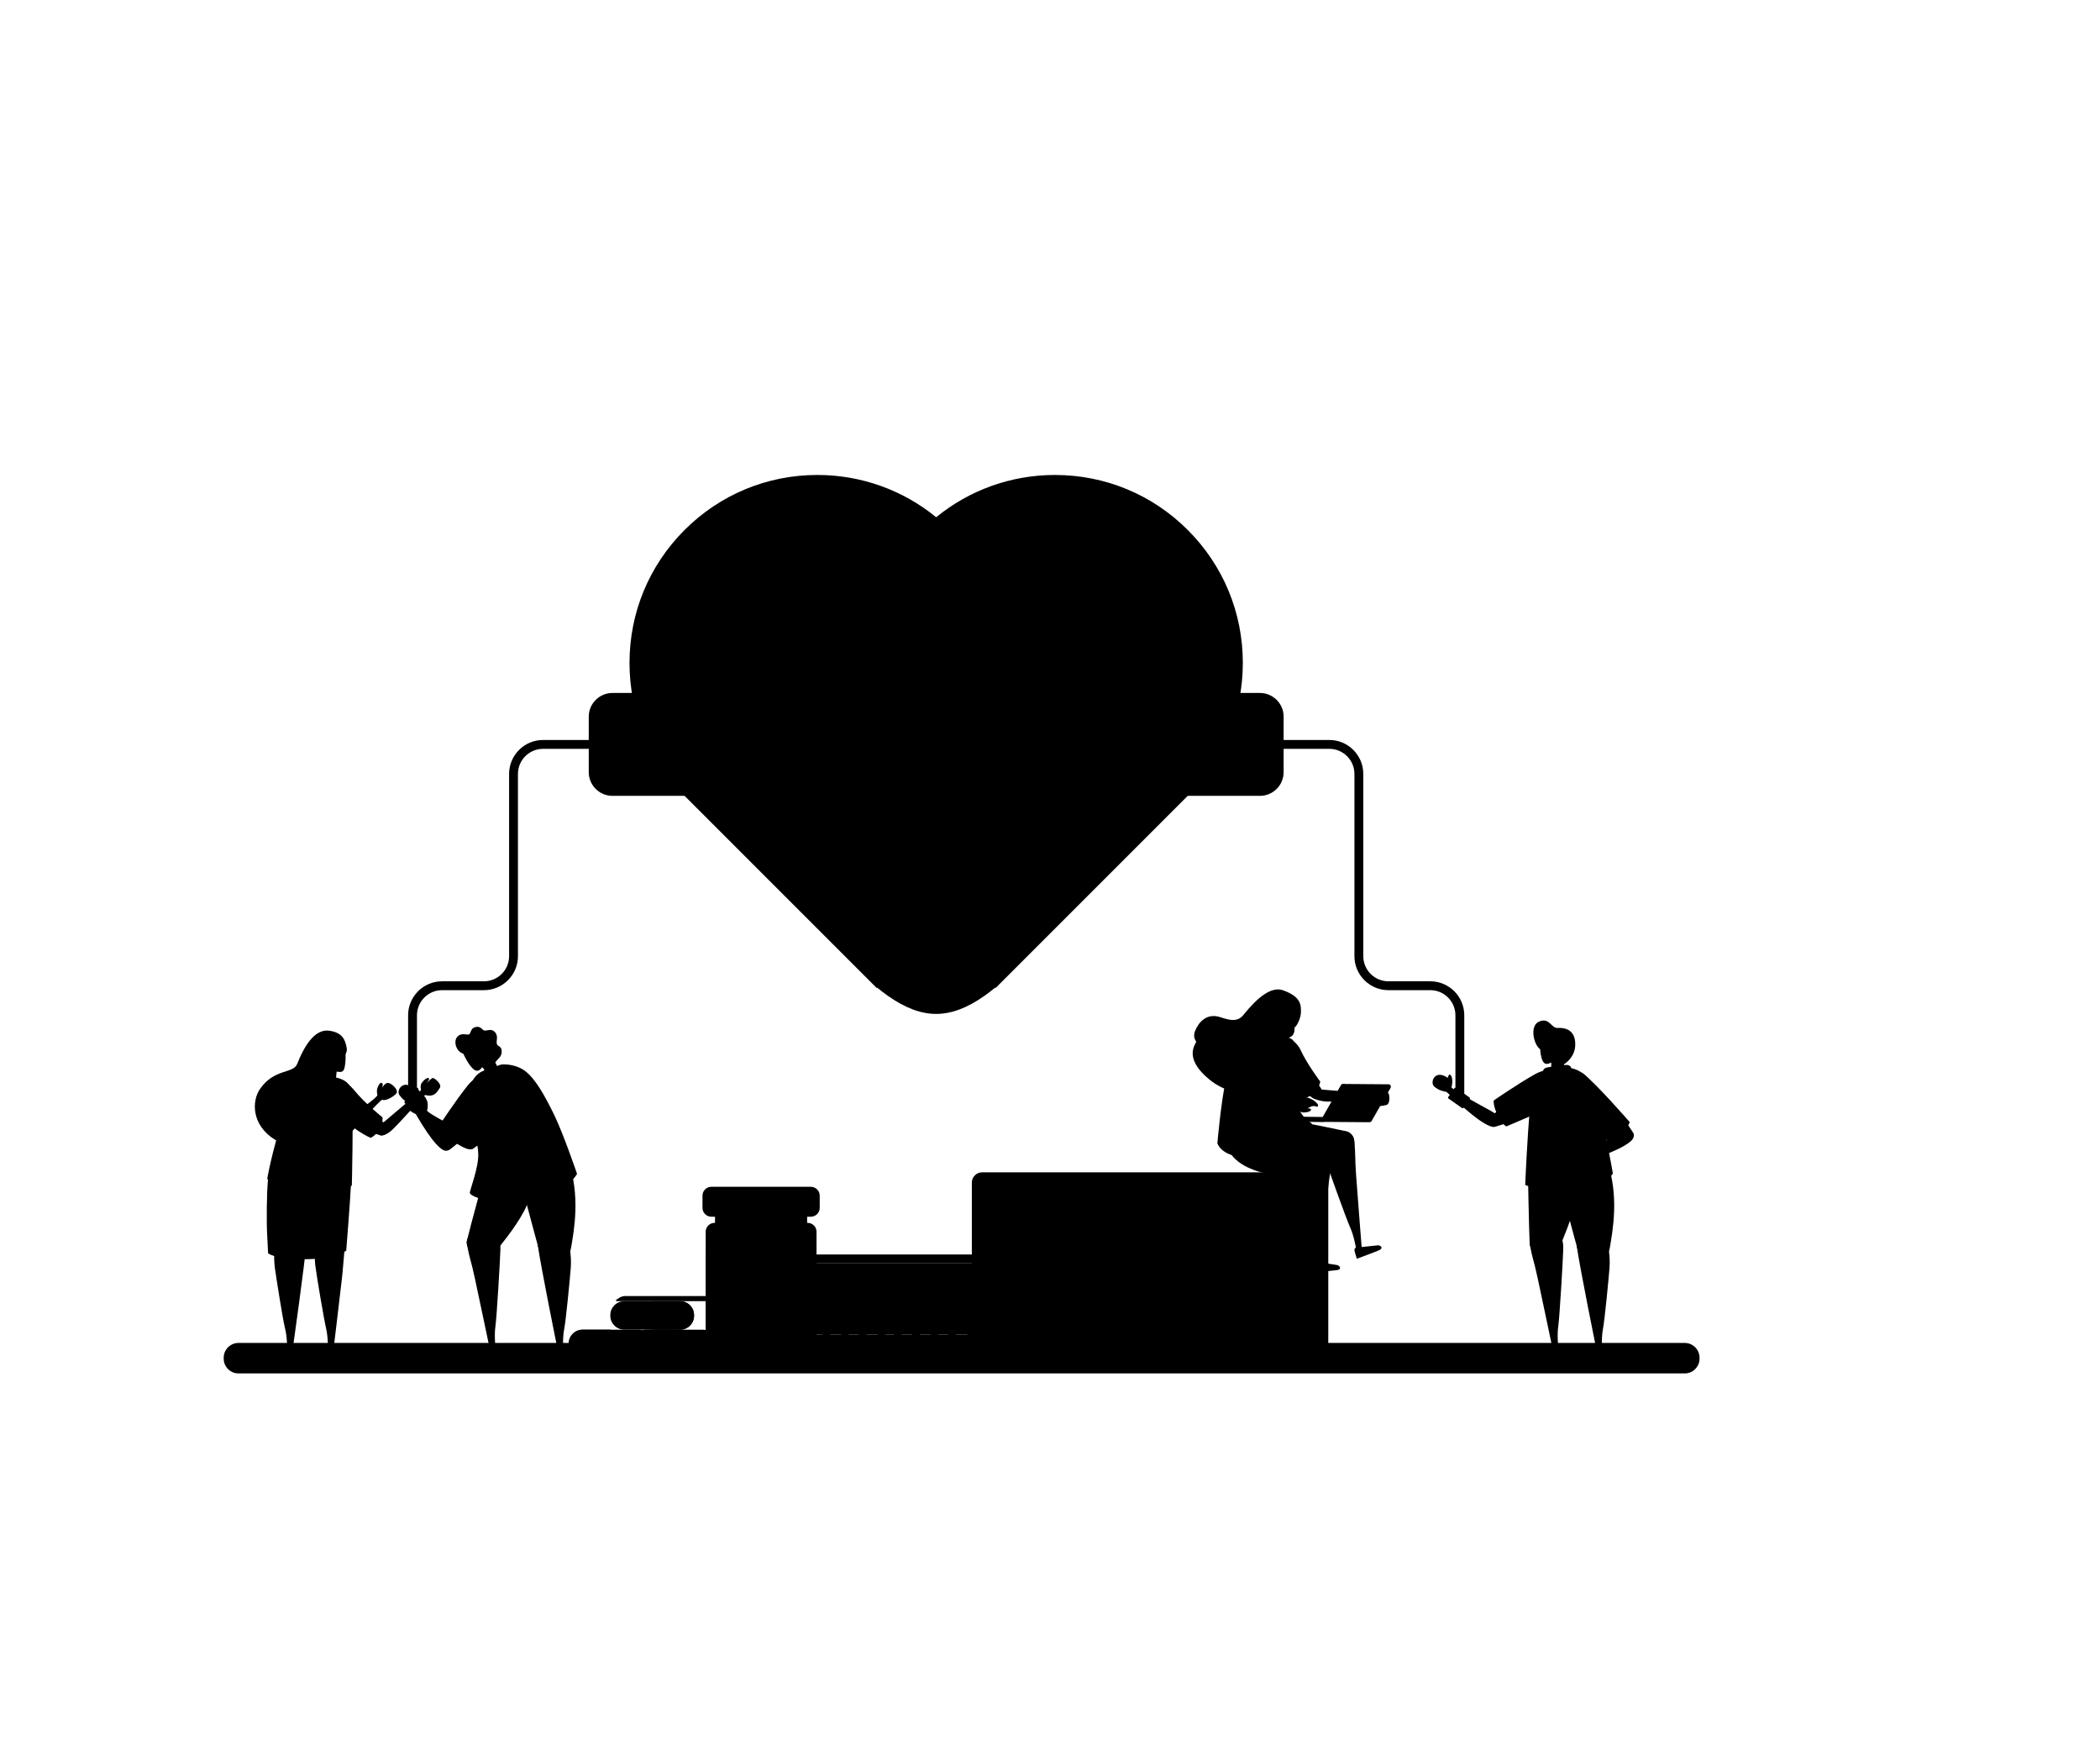 <?xml version="1.0" encoding="UTF-8"?>
<!DOCTYPE svg PUBLIC "-//W3C//DTD SVG 1.1//EN" "http://www.w3.org/Graphics/SVG/1.1/DTD/svg11.dtd">
<!-- Creator: CorelDRAW 2020 (64-Bit Evaluation Version) -->
<?xml-stylesheet href="In-Hospital Communication Tool.css" type="text/css"?>
<svg xmlns="http://www.w3.org/2000/svg" xml:space="preserve" width="300mm" height="250mm" version="1.1" style="shape-rendering:geometricPrecision; text-rendering:geometricPrecision; image-rendering:optimizeQuality; fill-rule:evenodd; clip-rule:evenodd"
viewBox="0 0 30000 25000"
 xmlns:xlink="http://www.w3.org/1999/xlink"
 xmlns:xodm="http://www.corel.com/coreldraw/odm/2003">
 <defs>
 <linearGradient id="id0" gradientUnits="userSpaceOnUse" x1="16782.83" y1="9729.92" x2="18756.86" y2="11214.83">
  <stop offset="0" style="stop-opacity:1; stop-color:white"/>
  <stop offset="1" style="stop-opacity:1; stop-color:white"/>
 </linearGradient>
 <linearGradient id="id1" gradientUnits="userSpaceOnUse" x1="17759.55" y1="15315.43" x2="17874.44" y2="16994.95">
  <stop offset="0" style="stop-opacity:1; stop-color:#DBDBDB"/>
  <stop offset="0.471" style="stop-opacity:1; stop-color:lightgrey"/>
  <stop offset="0.949" style="stop-opacity:1; stop-color:#C6C6C6"/>
  <stop offset="1" style="stop-opacity:1; stop-color:#C6C6C6"/>
 </linearGradient>
 <linearGradient id="id2" gradientUnits="userSpaceOnUse" xlink:href="#id1" x1="6735.02" y1="15905.21" x2="6922.24" y2="16765.71">
 </linearGradient>
 <linearGradient id="id3" gradientUnits="userSpaceOnUse" xlink:href="#id1" x1="7306.23" y1="15774.79" x2="7053.39" y2="16076.67">
 </linearGradient>
 <linearGradient id="id4" gradientUnits="userSpaceOnUse" xlink:href="#id1" x1="17868.99" y1="15104.61" x2="17735.91" y2="15702.29">
 </linearGradient>
 <linearGradient id="id5" gradientUnits="userSpaceOnUse" xlink:href="#id1" x1="7002.91" y1="15443.39" x2="6552.93" y2="16127.02">
 </linearGradient>
 <linearGradient id="id6" gradientUnits="userSpaceOnUse" x1="20292.28" y1="18554.16" x2="14952.17" y2="18554.16">
  <stop offset="0" style="stop-opacity:1; stop-color:#9A9A9A"/>
  <stop offset="0.161" style="stop-opacity:1; stop-color:#A2A2A2"/>
  <stop offset="0.4" style="stop-opacity:1; stop-color:#B8B8B8"/>
  <stop offset="0.69" style="stop-opacity:1; stop-color:#DBDBDB"/>
  <stop offset="0.949" style="stop-opacity:1; stop-color:white"/>
  <stop offset="1" style="stop-opacity:1; stop-color:white"/>
 </linearGradient>
 <linearGradient id="id7" gradientUnits="userSpaceOnUse" x1="29745.97" y1="-18073.96" x2="29701.42" y2="-16322.02">
  <stop offset="0" style="stop-opacity:1; stop-color:#0F1E2D"/>
  <stop offset="1" style="stop-opacity:1; stop-color:#082947"/>
 </linearGradient>
 <linearGradient id="id8" gradientUnits="userSpaceOnUse" xlink:href="#id7" x1="18940.02" y1="15938.27" x2="19683.08" y2="17918.8">
 </linearGradient>
 <linearGradient id="id9" gradientUnits="userSpaceOnUse" xlink:href="#id6" x1="21232.23" y1="26208.91" x2="20492.52" y2="25469.2">
 </linearGradient>
 <linearGradient id="id10" gradientUnits="userSpaceOnUse" xlink:href="#id7" x1="33359.1" y1="69707.76" x2="32602.16" y2="71497.87">
 </linearGradient>
 <linearGradient id="id11" gradientUnits="userSpaceOnUse" xlink:href="#id0" x1="16690.03" y1="9856.5" x2="18672.51" y2="11332.85">
 </linearGradient>
 <linearGradient id="id12" gradientUnits="userSpaceOnUse" xlink:href="#id6" x1="18175.8" y1="26633.95" x2="17792.09" y2="26250.24">
 </linearGradient>
 <linearGradient id="id13" gradientUnits="userSpaceOnUse" xlink:href="#id0" x1="13783.16" y1="6352.21" x2="17270.5" y2="9663.23">
 </linearGradient>
 <linearGradient id="id14" gradientUnits="userSpaceOnUse" xlink:href="#id6" x1="21238.19" y1="27813.58" x2="20492.52" y2="27067.9">
 </linearGradient>
 <linearGradient id="id15" gradientUnits="userSpaceOnUse" xlink:href="#id6" x1="22222.47" y1="27819.55" x2="21476.79" y2="27073.87">
 </linearGradient>
 <linearGradient id="id16" gradientUnits="userSpaceOnUse" xlink:href="#id6" x1="22222.47" y1="26208.91" x2="21476.79" y2="25463.24">
 </linearGradient>
 <linearGradient id="id17" gradientUnits="userSpaceOnUse" xlink:href="#id6" x1="20150.34" y1="25828.66" x2="19766.63" y2="25444.94">
 </linearGradient>
 <linearGradient id="id18" gradientUnits="userSpaceOnUse" xlink:href="#id0" x1="16681.6" y1="9864.92" x2="18664.03" y2="11349.81">
 </linearGradient>
 <linearGradient id="id19" gradientUnits="userSpaceOnUse" xlink:href="#id1" x1="7467.12" y1="15782.95" x2="7690.68" y2="16748.65">
 </linearGradient>
 <linearGradient id="id20" gradientUnits="userSpaceOnUse" xlink:href="#id0" x1="10351.18" y1="6912.3" x2="13771.58" y2="8667.03">
 </linearGradient>
 <linearGradient id="id21" gradientUnits="userSpaceOnUse" xlink:href="#id6" x1="19160.27" y1="27439.23" x2="18776.55" y2="27055.51">
 </linearGradient>
 <linearGradient id="id22" gradientUnits="userSpaceOnUse" xlink:href="#id0" x1="16850.33" y1="9637.17" x2="18832.78" y2="11121.94">
 </linearGradient>
 <linearGradient id="id23" gradientUnits="userSpaceOnUse" xlink:href="#id1" x1="18503.79" y1="15220.84" x2="18596.59" y2="16610.82">
 </linearGradient>
 <linearGradient id="id24" gradientUnits="userSpaceOnUse" xlink:href="#id0" x1="13647.8" y1="5361.57" x2="17908.59" y2="9133.45">
 </linearGradient>
 <linearGradient id="id25" gradientUnits="userSpaceOnUse" xlink:href="#id6" x1="20247.86" y1="27813.58" x2="19508.17" y2="27073.87">
 </linearGradient>
 <linearGradient id="id26" gradientUnits="userSpaceOnUse" xlink:href="#id0" x1="13721.47" y1="6144.61" x2="17379.17" y2="9544.39">
 </linearGradient>
 <linearGradient id="id27" gradientUnits="userSpaceOnUse" xlink:href="#id7" x1="18495.09" y1="16092.79" x2="19206.7" y2="17947.27">
 </linearGradient>
 <linearGradient id="id28" gradientUnits="userSpaceOnUse" x1="-394495.43" y1="14097.61" x2="-394497.15" y2="14295.05">
  <stop offset="0" style="stop-opacity:1; stop-color:#A7A6A6"/>
  <stop offset="0.502" style="stop-opacity:1; stop-color:#BEBEBE"/>
  <stop offset="0.988" style="stop-opacity:1; stop-color:#D0D1D1"/>
  <stop offset="1" style="stop-opacity:1; stop-color:#D0D1D1"/>
 </linearGradient>
 <linearGradient id="id29" gradientUnits="userSpaceOnUse" xlink:href="#id1" x1="18372.64" y1="15065.27" x2="18591.15" y2="15347.45">
 </linearGradient>
 <linearGradient id="id30" gradientUnits="userSpaceOnUse" xlink:href="#id0" x1="10788.56" y1="6567.09" x2="13278.89" y2="7651.05">
 </linearGradient>
 <linearGradient id="id31" gradientUnits="userSpaceOnUse" xlink:href="#id6" x1="18273.33" y1="26208.91" x2="17527.68" y2="25463.24">
 </linearGradient>
 <linearGradient id="id32" gradientUnits="userSpaceOnUse" xlink:href="#id6" x1="18273.33" y1="27819.55" x2="17527.68" y2="27073.87">
 </linearGradient>
 <linearGradient id="id33" gradientUnits="userSpaceOnUse" xlink:href="#id6" x1="21129.12" y1="25828.66" x2="20745.41" y2="25444.95">
 </linearGradient>
 <linearGradient id="id34" gradientUnits="userSpaceOnUse" xlink:href="#id0" x1="10559.47" y1="6970.06" x2="13736.62" y2="8645.19">
 </linearGradient>
 <linearGradient id="id35" gradientUnits="userSpaceOnUse" xlink:href="#id0" x1="13998.41" y1="6101.04" x2="17458.49" y2="9411.81">
 </linearGradient>
 <linearGradient id="id36" gradientUnits="userSpaceOnUse" xlink:href="#id6" x1="20247.86" y1="26202.95" x2="19508.17" y2="25463.23">
 </linearGradient>
 <linearGradient id="id37" gradientUnits="userSpaceOnUse" xlink:href="#id6" x1="22124.87" y1="26633.95" x2="21741.16" y2="26250.24">
 </linearGradient>
 <linearGradient id="id38" gradientUnits="userSpaceOnUse" xlink:href="#id0" x1="13727.48" y1="5683.06" x2="17730.31" y2="9345.86">
 </linearGradient>
 <linearGradient id="id39" gradientUnits="userSpaceOnUse" xlink:href="#id6" x1="22222.47" y1="27008.26" x2="21482.75" y2="26268.55">
 </linearGradient>
 <linearGradient id="id40" gradientUnits="userSpaceOnUse" xlink:href="#id7" x1="41050.01" y1="43651.4" x2="40455.02" y2="45350.81">
 </linearGradient>
 <linearGradient id="id41" gradientUnits="userSpaceOnUse" xlink:href="#id0" x1="13847.11" y1="5329.06" x2="17965.48" y2="9058.61">
 </linearGradient>
 <linearGradient id="id42" gradientUnits="userSpaceOnUse" xlink:href="#id6" x1="22119.23" y1="27439.23" x2="21735.51" y2="27055.51">
 </linearGradient>
 <linearGradient id="id43" gradientUnits="userSpaceOnUse" xlink:href="#id6" x1="22119.23" y1="25828.67" x2="21735.51" y2="25444.95">
 </linearGradient>
 <linearGradient id="id44" gradientUnits="userSpaceOnUse" xlink:href="#id6" x1="19160.28" y1="25828.66" x2="18776.56" y2="25444.94">
 </linearGradient>
 <linearGradient id="id45" gradientUnits="userSpaceOnUse" xlink:href="#id6" x1="18273.33" y1="27008.26" x2="17533.65" y2="26268.55">
 </linearGradient>
 <linearGradient id="id46" gradientUnits="userSpaceOnUse" xlink:href="#id6" x1="20150.34" y1="27439.23" x2="19766.62" y2="27055.51">
 </linearGradient>
 <linearGradient id="id47" gradientUnits="userSpaceOnUse" xlink:href="#id6" x1="19263.58" y1="27819.55" x2="18517.92" y2="27073.87">
 </linearGradient>
 <linearGradient id="id48" gradientUnits="userSpaceOnUse" xlink:href="#id0" x1="10527.93" y1="6490.51" x2="13268.39" y2="7637.81">
 </linearGradient>
 <linearGradient id="id49" gradientUnits="userSpaceOnUse" xlink:href="#id6" x1="18170.16" y1="25828.67" x2="17786.44" y2="25444.95">
 </linearGradient>
 <linearGradient id="id50" gradientUnits="userSpaceOnUse" xlink:href="#id6" x1="18170.16" y1="27439.23" x2="17786.44" y2="27055.51">
 </linearGradient>
 <linearGradient id="id51" gradientUnits="userSpaceOnUse" xlink:href="#id6" x1="21134.77" y1="27433.58" x2="20751.05" y2="27049.87">
 </linearGradient>
 <linearGradient id="id52" gradientUnits="userSpaceOnUse" xlink:href="#id6" x1="19263.59" y1="26208.91" x2="18517.93" y2="25463.23">
 </linearGradient>
 <linearGradient id="id53" gradientUnits="userSpaceOnUse" xlink:href="#id7" x1="19542.74" y1="63338.92" x2="18785.76" y2="65129.03">
 </linearGradient>
 <linearGradient id="id54" gradientUnits="userSpaceOnUse" xlink:href="#id28" x1="43135.38" y1="17002.31" x2="43566.14" y2="16388.48">
 </linearGradient>
 <radialGradient id="id55" gradientUnits="userSpaceOnUse" gradientTransform="matrix(1.007 -1.007 1.007 1.007 -19107 15419)" cx="15442.32" cy="18876.42" r="264.83" fx="15442.32" fy="18876.42">
  <stop offset="0" style="stop-opacity:1; stop-color:#9A9A9A"/>
  <stop offset="0.2" style="stop-opacity:1; stop-color:#9E9E9E"/>
  <stop offset="0.38" style="stop-opacity:1; stop-color:darkgray"/>
  <stop offset="0.561" style="stop-opacity:1; stop-color:#BDBDBD"/>
  <stop offset="0.749" style="stop-opacity:1; stop-color:#D8D8D8"/>
  <stop offset="0.929" style="stop-opacity:1; stop-color:#FAFAFA"/>
  <stop offset="0.949" style="stop-opacity:1; stop-color:white"/>
  <stop offset="1" style="stop-opacity:1; stop-color:white"/>
 </radialGradient>
 <radialGradient id="id56" gradientUnits="userSpaceOnUse" gradientTransform="matrix(1.007 -1.007 1.007 1.007 -19099 14425)" xlink:href="#id55" cx="14454.45" cy="18876.42" r="264.83" fx="14454.45" fy="18876.42">
 </radialGradient>
 </defs>
 <g id="Layer_x0020_1">
  <path class="fil0" d="M24279.18 19392.72c0,-116.42 -95.34,-210.9 -210.91,-210.9l-20661.78 0c-116.42,0 -210.9,95.33 -210.9,210.9l0 13.49c0,116.42 95.33,210.91 210.9,210.91l20661.78 0c116.42,0 210.91,-95.33 210.91,-210.91l0 -13.49z"/>
  <g id="_2111097463328">
   <g>
    <path class="fil1" d="M5901.9 15608.27c10.12,-21.09 46.4,-80.15 59.9,-72.56 38.81,23.63 10.12,117.26 -12.66,159.45 -16.87,31.22 -42.18,11.81 -42.18,11.81 0,0 -26.15,-55.68 -5.06,-98.7z"/>
    <path class="fil1" d="M6302.62 16408.01c-176.32,-135.82 -384.69,-545.81 -455.55,-648.74 -57.37,-31.21 -90.27,-48.09 -140.04,-116.42 -47.24,-64.96 36.27,-186.43 137.51,-137.5 26.99,12.65 135.82,80.14 88.58,203.31 8.43,59.05 336.6,383 442.05,493.51 48.09,49.77 113.89,129.91 87.74,171.25 -41.34,66.65 -95.33,85.21 -160.29,34.59z"/>
   </g>
   <g>
    <g>
     <path class="fil1" d="M6643.43 16240.14c0,0 -167.03,146.79 -224.39,181.37 -41.34,24.47 -70.87,-35.43 -89.43,-71.71 -18.56,-36.27 48.93,-173.78 140.03,-265.73 69.19,-69.18 179.71,137.51 173.79,156.07z"/>
     <path class="fil2" d="M7135.27 15759.27c-106.29,151.01 -554.26,590.53 -554.26,590.53 0,0 -60.74,-6.75 -152.69,-83.51 -137.51,-116.42 -151.01,-193.19 -151.01,-193.19 0,0 229.46,-350.94 406.62,-571.97 140.04,-174.63 355.17,-205 474.95,-78.46 97.86,104.61 36.28,252.24 -23.61,336.6z"/>
    </g>
   </g>
  </g>
  <g id="_2111097459392">
   <g>
    <rect class="fil3" x="10214.46" y="17300.56" width="1316.03" height="352.63"/>
    <path class="fil4" d="M11664.63 17593.29c0,-70.02 -57.36,-126.54 -126.54,-126.54l-1330.39 0c-69.18,0 -126.54,57.36 -126.54,126.54l0 1679.64c0,70.02 57.36,126.54 126.54,126.54l1330.38 0c70.02,0 126.54,-57.36 126.54,-126.54l0.01 -1679.64z"/>
    <path class="fil0" d="M11710.18 17077.84c0,-70.01 -57.36,-126.54 -126.54,-126.54l-1421.49 0c-70.02,0 -126.54,57.37 -126.54,126.54l0 174.63c0,70.02 57.36,126.54 126.54,126.54l1421.49 0c70.02,0 126.54,-57.36 126.54,-126.54l0 -174.63z"/>
    <rect class="fil5" x="10081.16" y="17918.08" width="1583.46" height="1029.21"/>
   </g>
  </g>
  <g id="_2111097458816">
   <path class="fil6" d="M10957.68 11366.58c186.43,0 338.29,-151.85 338.29,-338.29l0 -792.15c0,-186.44 -151.86,-338.29 -338.29,-338.29l-2208.59 0c-186.43,0 -338.29,151.86 -338.29,338.3l0.01 792.99c0,186.44 151.85,338.29 338.29,338.29l2208.58 0 0 -0.85z"/>
   <path class="fil6" d="M15789.9 11366.58c-186.44,0 -338.3,-151.85 -338.3,-338.29l0 -792.15c0,-186.44 151.86,-338.29 338.3,-338.29l2209.42 0c186.44,0 338.29,151.86 338.29,338.3l-0.01 792.99c0,186.44 -151.85,338.29 -338.29,338.29l-2209.41 0 0 -0.85z"/>
  </g>
  <path class="fil6" d="M13373.79 14482.05c-217.66,0 -442.9,-84.36 -690.08,-258.15 -57.36,-40.49 -109.67,-80.98 -152.69,-117.25l-5.91 5.9 -102.07 -102.08 -2643.89 -2643.89c-507.01,-507.01 -786.25,-1181.06 -786.25,-1898.13 0,-717.07 279.23,-1391.12 786.25,-1898.13 507.01,-507.01 1181.06,-786.25 1898.13,-786.25 621.74,0 1219.03,213.43 1696.51,604.02 477.48,-390.59 1074.76,-604.02 1696.5,-604.02 717.07,0 1391.12,279.23 1898.13,786.25 507.01,507 786.25,1181.06 786.25,1898.13 0,717.07 -279.23,1391.11 -786.25,1898.13l-2745.96 2745.96 -5.9 -5.9c-43.03,35.43 -95.33,76.77 -152.7,117.26 -246.33,173.79 -472.43,258.15 -690.07,258.15z"/>
  <g id="_2111097452480">
   <path class="fil7" d="M18095.49 11029.14c0,53.14 -43.87,96.17 -96.17,96.17l-1871.14 0c-53.15,0 -96.17,-43.87 -96.17,-96.17l0 -792.15c0,-53.15 43.86,-96.18 96.17,-96.18l1871.14 0c53.14,0 96.17,43.87 96.17,96.18l0 792.15z"/>
   <path class="fil7" d="M8652.08 11029.14c0,53.14 43.87,96.17 96.17,96.17l1871.14 0c53.14,0 96.17,-43.87 96.17,-96.17l0 -792.15c0,-53.15 -43.87,-96.18 -96.17,-96.18l-1870.3 0c-53.14,0 -96.17,43.87 -96.17,96.18l0 792.15 -0.84 0z"/>
   <path class="fil7" d="M16525.53 8014.07c-803.12,-803.13 -2105.66,-803.13 -2908.78,0l0 0 -242.12 242.12 -242.12 -242.12 0 0c-803.13,-803.13 -2105.66,-803.13 -2908.78,0 -803.13,803.12 -803.13,2105.66 0,2908.78l2643.88 2643.88c0,0.84 308.76,287.68 507.86,287.68 199.09,0 507,-287.68 507.85,-287.68l2643.89 -2643.88c801.43,-803.12 801.43,-2105.67 -1.68,-2908.78z"/>
  </g>
  <path class="fil4" d="M17999.32 10140.81l-984.5 0c248.87,-720.44 85.21,-1551.4 -490.13,-2126.74 -803.12,-803.13 -2105.66,-803.13 -2908.78,0l0 0 -242.12 242.12 -242.12 -242.12 0 0c-803.13,-803.13 -2105.66,-803.13 -2908.78,0 -575.35,575.34 -738.16,1406.3 -490.14,2126.74l-983.66 0c-53.14,0 -96.17,43.87 -96.17,96.18l0 792.15c0,53.14 43.87,96.17 96.17,96.17l1676.27 0 2441.41 2441.41c0,0.84 308.76,287.68 507.86,287.68 199.09,0 507,-287.68 507.85,-287.68l2441.42 -2441.41 1676.26 0c53.14,0 96.17,-43.87 96.17,-96.17l0 -792.15c-0.84,-53.15 -43.87,-96.18 -97.01,-96.18z"/>
  <g id="_2111097434480">
   <path class="fil8" d="M17951.23 10740.62c-26.99,0 -48.09,21.93 -48.09,48.09l0 16.03c0,26.99 21.94,48.09 48.09,48.09 26.15,0 48.09,-21.94 48.09,-48.09l0 -16.03c0,-26.16 -21.94,-48.09 -48.09,-48.09z"/>
   <path class="fil9" d="M17951.23 10236.99l-178 0c-26.99,0 -48.09,21.93 -48.09,48.08 0,27 21.94,48.09 48.09,48.09l129.92 0 0 299.48c0,26.99 21.93,48.09 48.09,48.09 26.15,0 48.09,-21.94 48.09,-48.09l0 -347.57c-0.01,-26.16 -21.95,-48.08 -48.1,-48.08z"/>
   <path class="fil10" d="M17623.91 10236.99l-215.97 0c-26.99,0 -48.09,21.93 -48.09,48.08 0,27 21.94,48.09 48.09,48.09l215.97 0c26.99,0 48.09,-21.94 48.09,-48.09 0,-26.16 -21.94,-48.08 -48.09,-48.08z"/>
   <path class="fil11" d="M17259.47 10236.99l-32.06 0c-26.99,0 -48.09,21.93 -48.09,48.08 0,27 21.94,48.09 48.09,48.09l32.06 0c26.99,0 48.09,-21.94 48.09,-48.09 -0.01,-26.16 -21.94,-48.08 -48.09,-48.08z"/>
  </g>
  <g id="_2111097495680">
   <path class="fil12" d="M13029.59 8116.14c-5.9,-5.9 -11.81,-11.81 -17.71,-17.71 -57.36,-55.68 -149.32,-54.84 -205,2.53 -55.68,57.36 -54.83,149.31 2.53,205 5.06,5.06 10.12,10.12 15.18,15.18 28.68,28.68 64.96,42.18 102.08,42.18 37.12,0 74.23,-14.35 102.07,-42.18 57.37,-56.52 57.37,-148.48 0.85,-205z"/>
   <path class="fil13" d="M12563.07 7773.63c-270.8,-141.72 -577.03,-216.8 -885.79,-216.8 -80.15,0 -145.1,64.96 -145.1,145.1 0,80.14 64.96,145.1 145.1,145.1 262.36,0 522.19,63.27 751.65,183.91 21.09,10.97 44.72,16.87 67.49,16.87 52.31,0 102.93,-27.84 128.23,-77.61 37.12,-72.55 9.29,-159.44 -61.58,-196.57z"/>
  </g>
  <g id="_2111097483632">
   <path class="fil14" d="M16968.42 9238.99c-2.53,-21.09 -5.06,-42.17 -8.43,-62.42 -11.81,-79.3 -86.05,-133.3 -165.35,-121.49 -79.3,11.81 -133.29,86.05 -121.48,165.35 2.52,17.71 5.06,35.44 7.59,53.15 8.43,73.39 71.7,127.39 143.41,127.39 5.9,0 11.81,0 17.71,-0.84 79.31,-9.29 135.83,-81.84 126.55,-161.14z"/>
   <path class="fil15" d="M16736.43 8860.2c72.55,-33.74 104.61,-119.79 70.87,-192.34 -67.49,-145.95 -152.7,-283.45 -254.77,-408.31 -50.62,-61.58 -141.73,-70.86 -204.15,-20.25 -61.59,50.62 -70.87,141.73 -20.25,204.16 86.05,105.45 159.44,221.87 215.97,345.88 24.46,53.14 76.77,84.36 131.6,84.36 20.23,0 41.32,-4.21 60.73,-13.5z"/>
   <path class="fil16" d="M16181.33 7911.98c-323.94,-231.99 -708.64,-355.16 -1111.03,-355.16 -80.15,0 -145.1,64.96 -145.1,145.1 0,80.14 64.96,145.1 145.1,145.1 341.66,0 667.3,103.76 942.31,301.17 25.31,18.56 54.84,26.99 84.37,26.99 44.71,0 89.42,-21.09 118.11,-60.74 46.38,-65.79 31.2,-156.06 -33.76,-202.46z"/>
  </g>
  <g id="_2111097486464">
   <path class="fil17" d="M17555.58 9075.33c-2.53,-16.87 -5.07,-33.74 -8.44,-50.62 -11.8,-65.8 -74.23,-109.66 -140.03,-97.85 -65.8,11.8 -109.67,74.23 -97.86,140.03 2.53,15.19 5.06,30.37 7.59,45.55 9.28,59.9 60.74,102.08 118.95,102.08 5.9,0 12.65,-0.84 18.56,-1.69 66.64,-10.12 112.19,-71.7 101.23,-137.5z"/>
   <path class="fil18" d="M17355.64 8735.35c62.43,-23.62 93.64,-92.79 70.02,-155.22 -100.39,-265.73 -243.81,-510.38 -428.56,-729.73 -43.02,-50.61 -118.95,-57.36 -170.41,-14.34 -50.62,43.03 -57.36,118.95 -14.35,170.41 166.19,197.41 296.96,419.28 387.22,658.86 18.57,48.09 64.12,78.46 113.05,78.46 14.34,0 28.69,-2.53 43.03,-8.44z"/>
   <path class="fil19" d="M16636.88 7499.46c-409.15,-326.48 -901.82,-513.76 -1425.71,-542.44 -66.64,-3.38 -123.16,47.24 -127.39,113.89 -3.37,66.64 47.25,123.16 113.9,127.39 473.26,26.15 918.69,195.71 1288.2,490.13 21.93,17.71 48.93,26.15 75.08,26.15 35.43,0 70.87,-15.18 94.48,-45.55 42.18,-52.31 32.9,-128.24 -18.56,-169.57z"/>
  </g>
  <g id="_2111819947920">
   <path class="fil20" d="M13266.65 7518.86c-7.6,-5.91 -15.19,-12.66 -23.63,-18.56 -52.3,-41.34 -128.23,-32.9 -169.56,19.4 -41.34,52.3 -32.9,128.23 19.4,169.56 6.75,5.91 14.34,10.97 21.09,16.88 22.77,18.56 49.77,26.99 75.92,26.99 34.58,0 70.02,-15.19 93.64,-44.71 43.03,-51.45 35.44,-127.38 -16.86,-169.56z"/>
   <path class="fil21" d="M12859.18 7247.22c-362.76,-192.34 -771.07,-294.42 -1181.9,-294.42 -66.65,0 -120.64,53.99 -120.64,120.64 0,66.64 53.99,120.63 120.64,120.63 371.18,0 740.69,91.96 1068.01,266.59 17.72,9.28 37.13,14.34 56.53,14.34 43.02,0 85.2,-23.62 106.29,-64.11 32.05,-59.06 9.28,-132.46 -48.93,-163.67z"/>
  </g>
  <g id="_2111819943264">
   <g>
    <g>
     <path class="fil4" d="M20918.22 15696.85l-126.55 0 0 -1195.4c0,-197.41 -161.13,-358.54 -358.54,-358.54l-598.95 0c-267.43,0 -485.08,-217.65 -485.08,-485.08l0 -2603.39c0,-197.4 -161.14,-358.54 -358.54,-358.54l-1494.88 0.01 0 -126.54 1494.88 -0.01c267.42,0 485.08,217.66 485.08,485.08l0 2603.39c0,197.41 161.13,358.54 358.54,358.54l598.96 0c267.42,0 485.08,217.66 485.08,485.08l0 1195.4z"/>
    </g>
   </g>
   <g>
    <g>
     <path class="fil4" d="M5956.74 15696.85l-126.55 0 0 -1195.4c0,-267.42 217.66,-485.08 485.08,-485.08l598.97 0c197.4,0 358.53,-161.13 358.53,-358.54l0 -2603.39c0,-267.42 217.66,-485.08 485.08,-485.08l1494.88 0 0 126.54 -1494.88 0.01c-197.4,0 -358.54,161.13 -358.54,358.54l0 2603.39c0,267.42 -217.65,485.08 -485.07,485.08l-598.97 -0.01c-197.4,0 -358.54,161.13 -358.54,358.54l0.01 1195.4z"/>
    </g>
   </g>
  </g>
  <g id="_2111819943792">
   <g>
    <g>
     <path class="fil22" d="M20671.88 15434.49c3.38,-22.78 21.09,-90.27 36.28,-86.05 43.86,10.97 43.02,108.82 33.74,156.91 -6.75,34.58 -37.12,23.62 -37.12,23.62 0,0 -40.49,-46.4 -32.9,-94.48z"/>
     <path class="fil22" d="M21286.03 16084.91c-207.53,-79.3 -525.57,-410.84 -623.43,-489.3 -63.27,-13.49 -100.38,-19.4 -167.87,-70.86 -64.12,-48.93 -19.4,-188.97 91.95,-171.26 29.53,4.22 153.54,37.12 143.41,168.73 25.31,54.83 432.78,269.11 566.07,344.19 59.9,33.75 146.79,91.11 133.29,139.2 -19.41,75.92 -65.81,108.83 -143.42,79.3z"/>
    </g>
    <g>
     <g>
      <g>
       <path class="fil3" d="M21616.73 16011.51c0,0 -210.06,73.4 -276.7,83.52 -47.25,7.59 -52.31,-59.05 -56.53,-100.39 -3.37,-40.5 110.52,-142.57 229.47,-193.19 91.95,-38.8 115.57,194.88 103.76,210.06z"/>
       <path class="fil3" d="M22252.81 15750.84c-156.06,100.39 -735.63,338.29 -735.63,338.29 0,0 -53.99,-28.68 -109.66,-134.98 -84.37,-159.44 -67.49,-236.21 -67.49,-236.21 0,0 345.03,-238.75 591.37,-376.26 194.87,-108.82 406.62,-56.52 469.89,106.3 52.31,133.3 -60.74,247.18 -148.48,302.86z"/>
      </g>
     </g>
    </g>
    <g>
     <g>
      <path class="fil23" d="M21946.58 19328.6c0,0 271.64,-70.01 291.89,-75.92 21.94,-6.75 56.52,-19.4 60.74,52.31 4.21,71.7 6.75,94.48 6.75,94.48 0,0 -314.67,0.84 -348.41,-3.38 -34.59,-3.37 -61.59,-29.52 -10.97,-67.49z"/>
      <path class="fil24" d="M21825.94 16660.25c0,0 16.04,914.48 26.16,1096.7 10.97,183.07 362.75,221.03 458.92,-16.03 97.02,-236.21 225.25,-566.06 226.09,-806.5 0.84,-240.43 -57.36,-424.33 -231.15,-566.9 -172.94,-141.73 -485.08,46.4 -480.02,292.73z"/>
      <path class="fil25" d="M21853.79 17772.98c40.49,221.02 56.52,218.49 113.04,484.23 57.36,265.74 217.65,1030.05 217.65,1030.05 0,0 21.09,17.71 43.87,11.81 32.9,-8.44 35.43,-27.84 35.43,-27.84 0,0 -22.77,-192.35 -3.37,-323.11 19.4,-130.76 66.64,-941.47 71.7,-1103.44 5.07,-161.14 -47.24,-281.77 -231.15,-272.49 -183.06,10.97 -264.89,103.78 -247.17,200.79z"/>
      <g>
       <path class="fil26" d="M22754.77 19306.67c0.84,-6.75 1.68,-12.66 2.52,-18.56 9.29,-48.93 37.97,-38.81 57.37,-32.9 3.37,0.84 15.18,4.22 32.05,9.28 16.88,-4.22 28.68,-7.59 32.06,-9.28 19.4,-5.9 48.93,-16.87 57.36,32.9 0.84,5.06 1.69,11.81 2.53,18.56 4.22,70.02 6.75,92.79 6.75,92.79 0,0 -43.02,0 -98.7,0 -55.68,0 -98.7,-0.84 -98.7,-0.84 0,0 2.53,-21.93 6.76,-91.95z"/>
       <path class="fil27" d="M22252.81 16785.95c0,0 259.84,977.76 309.61,1149.85 49.77,172.09 393.97,132.44 435.31,-114.73 41.33,-247.18 136.66,-746.6 -43.87,-1250.23 -97.02,-272.49 -758.42,-19.41 -701.05,215.11z"/>
       <path class="fil27" d="M22523.62 17789.01c36.27,273.33 288.51,1520.19 288.51,1520.19 0,0 5.9,10.97 38.81,4.22 32.05,-6.75 35.43,-26.99 35.43,-26.99 0,0 -11.81,-175.47 12.66,-302.86 25.3,-127.39 80.98,-712.01 93.64,-869.76 12.66,-157.76 -3.38,-484.24 -183.06,-483.4 -179.7,0.84 -290.21,127.38 -285.99,158.6z"/>
      </g>
     </g>
     <path class="fil4" d="M22154.96 15261.55c-284.3,43.02 -273.33,300.33 -293.58,513.76 -47.24,494.36 -72.56,1150.68 -72.56,1150.68 0,0 156.07,76.77 611.62,45.55 591.37,-40.49 640.3,-212.59 640.3,-212.59 0,0 -140.03,-810.71 -264.04,-1205.52 -43.03,-137.51 -194.88,-307.08 -430.25,-308.76 -68.33,0 -121.48,5.91 -191.49,16.88z"/>
     <g>
      <path class="fil27" d="M22000.57 14985.68c-95.33,-71.71 -145.94,-329.01 -21.93,-389.75 153.54,-75.08 179.68,91.96 273.33,86.89 204.15,-10.97 265.73,118.11 248.86,279.24 -10.97,100.38 -85.2,199.09 -169.56,246.33 -37.13,20.25 -47.25,-151.85 -152.7,-198.24 -106.29,-46.4 -178,-24.47 -178,-24.47z"/>
      <path class="fil3" d="M22043.6 15298.66c-9.28,86.05 -53.15,277.54 147.63,250.55 235.37,-31.22 266.58,-280.08 250.55,-306.23 -35.43,-60.74 -126.54,-18.56 -185.6,-10.12 -59.05,8.44 -204.99,-7.6 -212.58,65.8z"/>
      <g>
       <path class="fil22" d="M22379.35 15242.99c-11.8,0 -22.77,0 -35.43,0.84 -67.49,3.37 -119.79,12.65 -188.96,27.84 -21.94,4.21 -42.18,10.12 -59.9,17.71 -2.53,55.68 -44.72,211.75 106.29,196.56 155.23,-17.71 185.6,-190.65 178,-242.95z"/>
       <g>
        <path class="fil22" d="M22358.27 15253.95c-50.62,-140.03 -59.9,-223.56 -113.9,-347.57 0,-5.06 -189.81,35.44 -242.96,-59.9 0,0 -8.43,126.54 12.66,230.31 20.25,97.86 51.46,150.16 146.79,99.55 1.69,48.08 -4.22,106.29 -10.12,147.62 -11.81,84.37 43.86,110.52 84.36,110.52 40.49,0.85 177.16,-31.21 123.17,-180.53z"/>
        <path class="fil22" d="M22348.15 14940.13c15.18,22.77 0,59.9 -33.75,82.67 -33.74,22.78 -74.23,21.94 -89.43,-0.84 -15.18,-22.77 0,-59.9 33.75,-82.67 34.58,-22.79 74.23,-22.79 89.43,0.84z"/>
       </g>
      </g>
     </g>
    </g>
    <g>
     <path class="fil3" d="M22116.15 15542.47l30.37 85.2 66.64 2.53 53.14 -111.36c0.01,-0.84 -107.13,-38.8 -150.15,23.63z"/>
     <path class="fil3" d="M22145.68 15626.83l-105.46 899.29 148.48 366.13 146.79 -356 -123.16 -906.88c0.84,-0.01 -22.79,-43.04 -66.65,-2.54z"/>
    </g>
    <g>
     <g>
      <path class="fil3" d="M23178.26 15953.3c0,0 129.08,181.38 157.76,242.12 20.25,43.87 -42.18,66.65 -80.15,81.83 -37.96,15.18 -167.88,-66.64 -249.71,-166.19 -63.27,-76.77 154.38,-165.35 172.1,-157.76z"/>
      <path class="fil3" d="M22614.72 15334.09c174.63,127.39 666.46,692.61 666.46,692.61 0,0 -12.66,59.9 -99.55,143.41 -129.92,124.85 -207.53,130.76 -207.53,130.76 0,0 -192.34,-151.01 -355.16,-299.48 -79.3,-72.56 -102.93,-113.05 -101.24,-334.92 1.7,-143.4 13.51,-393.12 97.02,-332.38z"/>
     </g>
    </g>
    <g>
     <path class="fil22" d="M22435.04 16540.46c-18.56,-13.5 -70.02,-60.74 -59.05,-72.56 30.37,-33.74 116.42,12.66 154.38,43.03 27.84,22.78 3.37,43.03 3.37,43.03 0,0 -60.74,16.03 -98.7,-13.5z"/>
     <path class="fil22" d="M23297.21 16300.04c-167.04,146.78 -609.09,272.48 -723.83,323.1 -41.33,49.77 -64.11,80.15 -140.88,115.57 -72.55,33.75 -175.47,-70.86 -108.83,-161.97 17.72,-23.62 104.61,-118.11 215.97,-48.09 59.9,3.38 440.37,-257.3 568.59,-339.98 58.21,-37.12 149.32,-86.89 185.6,-53.14 57.37,53.99 64.96,110.51 3.38,164.51z"/>
    </g>
   </g>
   <path class="fil3" d="M20909.78 15822.55c-5.06,7.59 -16.03,9.28 -23.63,4.21l-192.34 -134.98c-7.59,-5.06 -9.28,-16.03 -4.21,-23.62l86.89 -124.01c5.06,-7.6 16.03,-9.28 23.62,-4.22l192.34 134.98c7.6,5.07 9.28,16.03 4.22,23.63l-86.89 124.01z"/>
  </g>
  <g id="_2112973312064">
   <g>
    <g>
     <g>
      <path class="fil28" d="M5394.05 15534.03c14.35,-35.43 32.9,-70.01 55.68,-66.64 34.59,5.07 5.07,54 15.19,118.95 6.75,42.18 -68.33,75.08 -68.33,75.08 0,0 -24.48,-73.4 -2.54,-127.39z"/>
      <path class="fil28" d="M4805.21 16160.84c126.54,-207.53 477.49,-383.85 586.31,-513.76 47.24,-57.36 92.8,-200.78 166.19,-176.32 48.09,12.66 134.98,97.02 107.14,142.57 -21.94,36.28 -151,120.64 -205,94.49 -53.99,26.15 -373.72,393.96 -479.17,504.48 -47.24,49.77 -118.11,112.2 -161.14,87.74 -69.17,-37.97 -61.57,-71.72 -14.33,-139.2z"/>
     </g>
     <g>
      <path class="fil28" d="M4613.71 16159.99c0,0 122.32,107.98 180.53,139.2 41.34,22.77 115.57,-8.44 131.6,-44.72 16.88,-36.27 -54.83,-167.87 -147.63,-253.92 -71.71,-65.81 -171.26,141.73 -164.5,159.44z"/>
      <path class="fil29" d="M4269.51 15753.37c122.32,329.01 377.09,540.75 377.09,540.75 0,0 89.43,-9.28 168.73,-96.17 71.7,-80.14 77.61,-136.67 77.61,-136.67 0,0 -183.91,-259.83 -274.18,-477.48 -25.3,-61.59 -115.57,-246.34 -212.59,-209.22 -117.26,43.87 -217.65,161.13 -136.66,378.79z"/>
     </g>
     <g>
      <path class="fil22" d="M6019.17 15477.51c30.37,-52.3 88.58,-91.1 102.92,-79.3 26.99,22.78 -28.68,54.84 -17.71,82.68 10.12,26.15 -91.96,80.15 -91.96,80.15 0,0 -9.29,-56.53 6.75,-83.53z"/>
      <path class="fil22" d="M5599.04 16141.43c105.45,-96.17 421.81,-460.61 475.8,-501.1 130.76,37.96 173.78,-48.09 209.22,-102.93 33.74,-52.3 -86.9,-154.38 -108.83,-138.35 -28.68,20.24 -27,18.56 -73.4,67.49 -35.43,37.12 -107.14,-41.34 -87.74,103.76 -66.64,70.02 -250.55,220.18 -250.55,220.18 0,0 -217.65,182.22 -318.88,269.12 -27.84,23.62 -91.11,88.57 -35.43,141.72 45.56,43.03 129.92,-5.06 189.81,-59.89z"/>
     </g>
     <g>
      <path class="fil23" d="M4239.14 19306.67c-0.84,-6.75 -0.84,-12.66 -2.53,-18.56 -8.43,-48.93 -37.96,-38.81 -57.36,-32.9 -3.37,0.84 -15.18,4.22 -32.06,9.28 -16.87,-4.22 -28.68,-7.59 -32.05,-9.28 -19.4,-5.9 -48.93,-16.87 -57.36,32.9 -0.84,5.06 -1.69,11.81 -2.53,18.56 -4.22,70.02 -6.75,92.79 -6.75,92.79 0,0 43.02,0 98.69,0 55.69,0 98.7,0 98.7,0 0,0 -2.53,-22.77 -6.75,-92.79z"/>
      <path class="fil28" d="M4547.06 16850.91c0,0 -161.14,880.73 -200.79,1055.36 -39.65,174.63 -385.53,155.22 -441.2,-88.58 -55.69,-243.81 -133.3,-610.78 -52.31,-976.9 51.46,-230.3 85.2,-239.59 275.87,-349.26 190.65,-109.67 462.3,122.32 418.43,359.38z"/>
      <path class="fil28" d="M4376.65 17758.64c-20.25,275.02 -198.25,1534.53 -198.25,1534.53 0,0 -5.9,11.81 -38.81,6.75 -32.05,-5.06 -37.12,-24.46 -37.12,-24.46 0,0 1.69,-176.32 -30.37,-301.17 -32.05,-125.7 -123.16,-706.1 -145.1,-862.17 -21.93,-156.07 -25.3,-483.39 154.38,-493.51 179.7,-10.98 297.8,107.97 295.27,140.03z"/>
     </g>
     <g>
      <path class="fil23" d="M5003.45 19330.29c0,0 -265.73,-68.33 -285.14,-75.08 -21.09,-6.75 -55.68,-19.4 -59.05,51.46 -4.22,70.02 -6.75,92.79 -6.75,92.79 0,0 307.92,0.84 341.66,-2.53 32.06,-4.21 58.21,-28.68 9.28,-66.64z"/>
      <path class="fil28" d="M5012.73 16880.44c0,0 -70.01,780.34 -94.48,958.34 -25.3,177.16 -325.63,304.55 -401.56,65.8 -75.92,-238.74 -220.18,-688.39 -201.62,-923.76 18.56,-235.36 89.43,-409.99 270.8,-534.84 180.53,-124.86 443.74,269.96 426.86,434.46z"/>
      <path class="fil28" d="M4924.16 17818.53c-25.31,274.18 -21.94,288.51 -41.34,457.24 -29.53,264.05 -118.95,1002.22 -118.95,1002.22 0,0 -4.22,17.71 -42.18,26.15 -21.09,5.06 -37.12,-11.81 -37.12,-11.81 0,0 5.07,-188.96 -25.3,-314.66 -30.37,-125.7 -136.67,-754.2 -156.07,-911.11 -19.4,-156.91 8.43,-437.83 188.12,-444.58 179.69,-7.6 242.12,88.57 232.84,196.55z"/>
     </g>
     <path class="fil0" d="M3829.14 16846.69c-19.4,185.6 -23.62,602.34 -11.8,804.81 11.8,202.47 11.8,247.18 11.8,247.18 0,0 68.33,81.82 501.11,86.89 432.77,5.9 615.83,-120.64 615.83,-120.64 0,0 62.43,-786.25 67.49,-944.84 5.07,-158.6 -215.11,-490.14 -674.89,-497.73 -459.77,-8.44 -493.5,269.95 -509.54,424.33z"/>
     <path class="fil28" d="M4588.39 15376.28c20.25,-70.02 25.31,-108.83 48.09,-171.26 218.5,-2.52 275.87,-148.47 294.42,-237.05 0,0 14.34,116.42 0.84,226.09 -14.34,97.01 -21.94,131.6 -122.32,112.2 -9.28,69.18 -6.76,79.3 -14.35,129.92 -12.66,82.67 -54.83,106.29 -94.48,107.14 -38.8,-0.01 -155.21,-17.73 -112.2,-167.04z"/>
     <path class="fil4" d="M5026.23 15668.17c-11.81,-143.42 -27.84,-239.59 -258.14,-285.15 -68.33,-13.49 -120.64,-15.18 -185.6,-24.46 -225.25,-32.06 -329.85,79.3 -425.18,309.61 -240.43,579.56 -339.98,1170.93 -339.98,1170.93 0,0 98.7,101.24 647.89,145.95 445.43,36.27 561,-52.31 561,-52.31 0,0 24.48,-971 0.01,-1264.57z"/>
     <g>
      <path class="fil3" d="M5224.48 16133.84c0,0 148.47,69.18 212.59,82.67 46.4,10.12 107.98,-40.49 113.89,-80.14 5.9,-39.65 -100.39,-145.95 -213.43,-201.63 -87.74,-43.01 -124.01,183.07 -113.05,199.1z"/>
      <path class="fil3" d="M4779.89 15841.11c210.91,280.92 514.61,411.68 514.61,411.68 0,0 83.51,-33.74 134.13,-140.03 46.4,-97.02 35.43,-153.54 35.43,-153.54 0,0 -249.71,-197.41 -398.19,-380.47 -42.18,-51.46 -180.53,-204.15 -263.21,-140.89 -99.54,75.93 -161.96,216.81 -22.77,403.25z"/>
     </g>
     <path class="fil0" d="M4782.43 15391.46c-25.3,-216.8 86.05,-258.99 101.24,-275.86 29.53,-32.06 82.67,-72.56 69.17,-146.79 -18.56,-97.86 -45.55,-220.18 -253.08,-247.18 -172.94,-21.93 -326.47,149.32 -453.02,472.43 -56.52,145.94 -323.94,64.11 -529.79,356 -126.54,179.68 -120.64,523.88 210.06,728.04 184.75,113.89 835.18,212.59 931.35,-365.29 24.46,-144.26 -67.5,-454.71 -75.93,-521.35z"/>
     <path class="fil28" d="M4809.42 15064.98c-21.08,16.87 -17.71,55.68 6.76,86.89 25.3,31.22 62.42,43.03 83.51,26.15 21.09,-16.87 18.56,-55.68 -6.75,-86.89 -25.31,-31.21 -62.43,-43.02 -83.52,-26.15z"/>
    </g>
   </g>
   <path class="fil30" d="M5885.87 15863.89c6.76,6.75 16.88,6.75 23.63,0.84l170.41 -161.98c6.75,-6.75 6.75,-16.87 0.84,-23.62l-104.61 -109.67c-6.75,-6.75 -16.87,-6.75 -23.62,-0.84l-170.42 161.97c-6.75,6.76 -6.75,16.88 -0.84,23.63l104.61 109.67z"/>
  </g>
  <path class="fil0" d="M18975.37 19251.83c0,80.99 -66.64,147.63 -147.63,147.63l-4796.78 0.01c-80.99,0 -147.63,-66.64 -147.63,-147.63l0 -2359.59c0,-80.99 66.64,-147.63 147.63,-147.63l4796.78 0c80.99,0 147.63,66.64 147.63,147.63l0 2359.58z"/>
  <path class="fil31" d="M17916.64 18074.15c0,143.41 -118.1,261.52 -261.52,261.52l-2451.54 0c-143.41,0 -261.52,-118.11 -261.52,-261.52l0 -4.22c0,-143.41 118.11,-261.52 261.52,-261.52l2451.54 0c143.42,0 261.52,118.11 261.52,261.52l0 4.22z"/>
  <g id="_2075099982816">
   <g>
    <circle class="fil6" cx="14454.45" cy="17267.66" r="253.08"/>
    <path class="fil32" d="M14610.52 17466.75c8.43,-5.9 16.03,-13.49 23.63,-20.25 7.59,-7.59 14.34,-15.18 20.25,-23.62l-355.17 -355.16c-8.43,5.9 -16.03,13.49 -23.62,20.24 -7.6,7.6 -14.35,15.19 -20.25,23.63l355.16 355.16z"/>
    <path class="fil33" d="M14581.84 17394.2c-98.7,98.7 -236.21,122.32 -306.23,51.46 98.7,98.69 258.99,98.69 357.69,0 98.7,-98.7 98.7,-259 0,-357.7 70.86,70.87 47.24,207.54 -51.46,306.24z"/>
   </g>
   <g>
    <circle class="fil6" cx="15442.32" cy="17267.66" r="253.08"/>
    <path class="fil34" d="M15597.55 17466.75c8.43,-5.9 16.03,-13.49 23.62,-20.25 7.59,-7.59 14.34,-15.18 20.25,-23.62l-355.16 -355.16c-8.44,5.9 -16.04,13.49 -23.63,20.24 -7.59,7.6 -14.34,15.19 -20.25,23.63l355.17 355.16z"/>
    <path class="fil35" d="M15569.71 17394.2c-98.7,98.7 -236.21,122.32 -306.23,51.46 98.7,98.69 258.99,98.69 357.69,0 98.7,-98.7 98.7,-259 0,-357.7 70.02,70.87 47.24,207.54 -51.46,306.24z"/>
   </g>
   <g>
    <circle class="fil6" cx="16429.35" cy="17267.66" r="253.08"/>
    <path class="fil36" d="M16585.42 17466.75c8.43,-5.9 16.03,-13.49 23.62,-20.25 7.59,-7.59 14.35,-15.18 20.25,-23.62l-355.16 -355.16c-8.44,5.9 -16.04,13.49 -23.63,20.24 -7.59,7.6 -14.34,15.19 -20.25,23.63l355.17 355.16z"/>
    <path class="fil37" d="M16556.74 17394.2c-98.7,98.7 -236.22,122.32 -306.24,51.46 98.7,98.69 258.99,98.69 357.69,0 98.7,-98.7 98.7,-259 0,-357.7 70.87,70.87 47.25,207.54 -51.45,306.24z"/>
   </g>
   <g>
    <circle class="fil6" cx="17417.22" cy="17267.66" r="253.08"/>
    <path class="fil38" d="M17572.45 17466.75c8.43,-5.9 16.03,-13.49 23.62,-20.25 7.6,-7.59 14.35,-15.18 20.25,-23.62l-355.16 -355.16c-8.43,5.9 -16.03,13.49 -23.63,20.24 -7.59,7.6 -14.34,15.19 -20.24,23.63l355.16 355.16z"/>
    <path class="fil39" d="M17543.77 17394.2c-98.7,98.7 -236.22,122.32 -306.24,51.46 98.7,98.69 259,98.69 357.7,0 98.69,-98.7 98.69,-259 0,-357.7 70.86,70.87 48.09,207.54 -51.46,306.24z"/>
   </g>
   <g>
    <circle class="fil6" cx="18404.25" cy="17267.66" r="253.08"/>
    <path class="fil40" d="M18560.32 17466.75c8.43,-5.9 16.03,-13.49 23.63,-20.25 7.59,-7.59 14.34,-15.18 20.24,-23.62l-355.16 -355.16c-8.43,5.9 -16.03,13.49 -23.62,20.24 -7.6,7.6 -14.35,15.19 -20.25,23.63l355.16 355.16z"/>
    <path class="fil41" d="M18531.64 17394.2c-98.7,98.7 -236.22,122.32 -306.23,51.46 98.69,98.69 258.99,98.69 357.69,0 98.7,-98.7 98.7,-259 0,-357.7 70.02,70.87 47.24,207.54 -51.46,306.24z"/>
   </g>
   <g>
    <path class="fil42" d="M14693.2 19115.17c-131.61,131.6 -345.89,131.6 -477.49,0 -131.61,-131.61 -131.61,-345.89 0,-477.49 131.6,-131.61 345.88,-131.61 477.49,0 131.6,132.45 131.6,345.89 0,477.49z"/>
    <circle class="fil43" cx="14454.45" cy="18877.27" r="253.08"/>
    <path class="fil44" d="M14610.52 19076.36c8.43,-5.9 16.03,-13.49 23.63,-20.24 7.59,-7.6 14.34,-15.19 20.25,-23.63l-355.17 -355.16c-8.43,5.9 -16.03,13.49 -23.62,20.25 -7.6,7.59 -14.35,15.18 -20.25,23.62l355.16 355.16z"/>
    <path class="fil45" d="M14581.84 19003.81c-98.7,98.7 -236.21,122.32 -306.23,51.46 98.7,98.7 258.99,98.7 357.69,0 98.7,-98.7 98.7,-258.99 0,-357.69 70.86,70.86 47.24,207.53 -51.46,306.23z"/>
   </g>
   <g>
    <path class="fil46" d="M15681.07 19115.17c-131.61,131.6 -345.88,131.6 -477.49,0 -131.6,-131.61 -131.6,-345.89 0,-477.49 131.61,-131.61 345.88,-131.61 477.49,0 131.6,132.45 131.6,345.89 0,477.49z"/>
    <circle class="fil43" cx="15442.32" cy="18877.27" r="253.08"/>
    <path class="fil47" d="M15597.55 19076.36c8.43,-5.9 16.03,-13.49 23.62,-20.24 7.59,-7.6 14.34,-15.19 20.25,-23.63l-355.16 -355.16c-8.44,5.9 -16.04,13.49 -23.63,20.25 -7.59,7.59 -14.34,15.18 -20.25,23.62l355.17 355.16z"/>
    <path class="fil48" d="M15569.71 19003.81c-98.7,98.7 -236.21,122.32 -306.23,51.46 98.7,98.7 258.99,98.7 357.69,0 98.7,-98.7 98.7,-258.99 0,-357.69 70.02,70.86 47.24,207.53 -51.46,306.23z"/>
   </g>
   <g>
    <circle class="fil6" cx="16429.35" cy="18877.27" r="253.08"/>
    <path class="fil49" d="M16585.42 19076.36c8.43,-5.9 16.03,-13.49 23.62,-20.24 7.59,-7.6 14.35,-15.19 20.25,-23.63l-355.16 -355.16c-8.44,5.9 -16.04,13.49 -23.63,20.25 -7.59,7.59 -14.34,15.18 -20.25,23.62l355.17 355.16z"/>
    <path class="fil50" d="M16556.74 19003.81c-98.7,98.7 -236.22,122.32 -306.24,51.46 98.7,98.7 258.99,98.7 357.69,0 98.7,-98.7 98.7,-258.99 0,-357.69 70.87,70.86 47.25,207.53 -51.45,306.23z"/>
   </g>
   <g>
    <circle class="fil6" cx="17417.22" cy="18877.27" r="253.08"/>
    <path class="fil51" d="M17572.45 19076.36c8.43,-5.9 16.03,-13.49 23.62,-20.24 7.6,-7.6 14.35,-15.19 20.25,-23.63l-355.16 -355.16c-8.43,5.9 -16.03,13.49 -23.63,20.25 -7.59,7.59 -14.34,15.18 -20.24,23.62l355.16 355.16z"/>
    <path class="fil52" d="M17543.77 19003.81c-98.7,98.7 -236.22,122.32 -306.24,51.46 98.7,98.7 259,98.7 357.7,0 98.69,-98.7 98.69,-258.99 0,-357.69 70.86,70.86 48.09,207.53 -51.46,306.23z"/>
   </g>
   <g>
    <circle class="fil6" cx="18404.25" cy="18877.27" r="253.08"/>
    <path class="fil53" d="M18560.32 19076.36c8.43,-5.9 16.03,-13.49 23.63,-20.24 7.59,-7.6 14.34,-15.19 20.24,-23.63l-355.16 -355.16c-8.43,5.9 -16.03,13.49 -23.62,20.25 -7.6,7.59 -14.35,15.18 -20.25,23.62l355.16 355.16z"/>
    <path class="fil54" d="M18531.64 19003.81c-98.7,98.7 -236.22,122.32 -306.23,51.46 98.69,98.7 258.99,98.7 357.69,0 98.7,-98.7 98.7,-258.99 0,-357.69 70.02,70.86 47.24,207.53 -51.46,306.23z"/>
   </g>
   <g>
    <circle class="fil6" cx="18404.25" cy="18072.46" r="253.08"/>
    <path class="fil55" d="M18560.32 18271.55c8.43,-5.9 16.03,-13.49 23.63,-20.24 7.59,-7.6 14.34,-15.19 20.24,-23.63l-355.16 -355.16c-8.43,5.9 -16.03,13.49 -23.62,20.25 -7.6,7.59 -14.35,15.18 -20.25,23.62l355.16 355.16z"/>
    <path class="fil56" d="M18531.64 18199.01c-98.7,98.7 -236.22,122.32 -306.23,51.46 98.69,98.69 258.99,98.69 357.69,0 98.7,-98.7 98.7,-259 0,-357.7 70.02,70.87 47.24,207.53 -51.46,306.24z"/>
   </g>
   <g>
    <circle class="fil43" cx="14454.45" cy="18072.46" r="253.08"/>
    <path class="fil57" d="M14610.52 18271.55c8.43,-5.9 16.03,-13.49 23.63,-20.24 7.59,-7.6 14.34,-15.19 20.25,-23.63l-355.17 -355.16c-8.43,5.9 -16.03,13.49 -23.62,20.25 -7.6,7.59 -14.35,15.18 -20.25,23.62l355.16 355.16z"/>
    <path class="fil58" d="M14581.84 18199.01c-98.7,98.7 -236.21,122.32 -306.23,51.46 98.7,98.69 258.99,98.69 357.69,0 98.7,-98.7 98.7,-259 0,-357.7 70.86,70.87 47.24,207.53 -51.46,306.24z"/>
   </g>
  </g>
  <path class="fil59" d="M16714.49 17874.21l-177.15 0c-70.02,0 -126.54,56.53 -126.54,126.54l0 166.19 -964.25 -62.42 0 -438.68 -371.2 0 0 209.21 -601.5 0.01 0 1377.62c0,22.78 5.07,43.87 14.35,62.43l587.15 0 0 85.2 371.19 0 0 -314.67 964.25 -62.42 0 166.19c0,70.02 56.52,126.54 126.54,126.54l177.16 0c70.02,0 126.54,-56.52 126.54,-126.54l0 -1187.81c0,-70.86 -56.52,-127.39 -126.54,-127.39z"/>
  <g id="_2075099981664">
   <path class="fil27" d="M9321.06 19191.1c0,-108.83 -89.42,-198.25 -198.24,-198.25l-799.75 -0.01c-108.83,0 -198.24,89.43 -198.24,198.25l0 10.12c0,108.83 89.42,198.24 198.24,198.24l799.75 0.02c108.83,0 198.24,-89.43 198.24,-198.25l0 -10.12z"/>
   <path class="fil4" d="M8323.07 18992l399.87 0 0 407.47 -399.87 0c-108.83,0 -198.24,-89.43 -198.24,-198.25l0 -10.12c0,-109.67 89.41,-199.1 198.24,-199.1z"/>
  </g>
  <g id="_2075099976240">
   <path class="fil27" d="M10239.76 19191.1c0,-108.83 -89.43,-198.25 -198.25,-198.25l-799.74 -0.01c-108.83,0 -198.25,89.43 -198.25,198.25l0 10.12c0,108.83 89.43,198.24 198.25,198.24l799.74 0.02c108.83,0 198.25,-89.43 198.25,-198.25l0 -10.12z"/>
   <path class="fil4" d="M9241.77 18992l399.87 0 0 407.47 -399.87 0c-108.83,0 -198.25,-89.43 -198.25,-198.25l0 -10.12c-0.85,-109.67 88.58,-199.1 198.25,-199.1z"/>
  </g>
  <g id="_2075100030960">
   <path class="fil0" d="M8718.73 18783.63c0,-108.83 89.42,-198.25 198.24,-198.25l799.76 0c108.82,0 198.24,89.43 198.24,198.25l0 10.12c0,108.82 -89.43,198.24 -198.24,198.24l-799.75 0.01c-108.83,0 -198.25,-89.43 -198.25,-198.24l0 -10.13z"/>
   <path class="fil4" d="M9716.73 18585.38l-399.88 0 0 407.47 399.88 -0.01c108.82,0 198.24,-89.43 198.24,-198.24l0 -10.13c0.84,-110.51 -88.58,-199.09 -198.24,-199.09z"/>
  </g>
  <g id="_2075100030912">
   <polygon class="fil27" points="15352.9,18968.38 16548.3,18890.77 16548.3,18217.57 15352.9,18140.8 "/>
   <polygon class="fil60" points="15352.9,18662.99 16548.3,18642.74 16548.3,18465.58 15352.9,18445.34 "/>
   <path class="fil61" d="M16787.05 19148.07c0,23.63 -19.4,42.18 -42.18,42.18l-177.17 0c-23.62,0 -42.17,-19.4 -42.17,-42.18l0 -1187.81c0,-23.62 19.4,-42.17 42.17,-42.17l177.16 -0.01c23.63,0 42.18,19.4 42.18,42.18l0.01 1187.81z"/>
  </g>
  <path class="fil0" d="M8810.68 18560.92c-19.4,12.65 -16.03,23.62 7.59,23.62l1715.07 0c23.62,0 42.17,-16.87 42.17,-36.27 0,-20.25 -19.4,-36.28 -42.17,-36.28l-1607.09 0c-23.62,0 -58.21,10.96 -76.77,23.62l-38.8 25.31z"/>
  <path class="fil4" d="M11011.67 18356.76l-464.83 0c-46.4,0 -84.36,37.96 -84.36,84.36l0 226.94c0,46.4 37.96,84.36 84.36,84.36l464.83 0 0 -395.66z"/>
  <path class="fil0" d="M11011.67 18158.51l-239.59 0c-46.4,0 -84.36,37.96 -84.36,84.36l0 622.59c0,46.4 37.96,84.36 84.36,84.36l239.59 0 0 -791.31z"/>
  <path class="fil62" d="M11128.93 19063.71c-22.78,0 -42.18,-19.4 -42.18,-42.18l0 -934.73c0,-22.77 19.4,-42.17 42.18,-42.17l4183.48 0 0 1019.09 -4183.48 -0.01z"/>
  <g id="_2112116389840">
   <g>
    <path class="fil6" d="M11302.71 19154.82c-23.62,0 -42.18,-19.4 -42.18,-42.17l0 -412.53c0,-23.62 19.41,-42.18 42.18,-42.18l27.84 -0.01c23.63,0 42.18,19.41 42.18,42.18l0 412.53c0,23.62 -19.4,42.17 -42.18,42.17l-27.84 0.01z"/>
    <path class="fil6" d="M11533.02 19154.82c-23.62,0 -42.17,-19.4 -42.17,-42.17l0 -226.94c0,-23.62 19.4,-42.18 42.17,-42.18l27.84 -0.01c23.62,0 42.17,19.41 42.17,42.18l0 226.94c0,23.62 -19.4,42.17 -42.17,42.17l-27.84 0.01z"/>
    <path class="fil6" d="M11792.01 19154.82c-23.63,0 -42.18,-19.4 -42.18,-42.17l0 -226.94c0,-23.62 19.4,-42.18 42.18,-42.18l27.84 -0.01c23.62,0 42.18,19.41 42.18,42.18l0 226.94c0,23.62 -19.4,42.17 -42.18,42.17l-27.84 0.01z"/>
    <path class="fil6" d="M12056.06 19154.82c-23.62,0 -42.17,-19.4 -42.17,-42.17l0 -226.94c0,-23.62 19.4,-42.18 42.17,-42.18l27.84 -0.01c23.62,0 42.17,19.41 42.17,42.18l0 226.94c0,23.62 -19.4,42.17 -42.17,42.17l-27.84 0.01z"/>
    <path class="fil6" d="M12309.14 19154.82c-23.62,0 -42.17,-19.4 -42.17,-42.17l0 -226.94c0,-23.62 19.4,-42.18 42.17,-42.18l27.84 -0.01c23.63,0 42.18,19.41 42.18,42.18l0 226.94c0,23.62 -19.4,42.17 -42.18,42.17l-27.84 0.01z"/>
   </g>
   <g>
    <path class="fil6" d="M12580.78 19154.82c-23.62,0 -42.17,-19.4 -42.17,-42.17l0 -412.53c0,-23.62 19.4,-42.18 42.17,-42.18l27.85 -0.01c23.62,0 42.17,19.41 42.17,42.18l0 412.53c0,23.62 -19.4,42.17 -42.17,42.17l-27.85 0.01z"/>
    <path class="fil6" d="M12811.94 19154.82c-23.63,0 -42.18,-19.4 -42.18,-42.17l0 -226.94c0,-23.62 19.4,-42.18 42.18,-42.18l27.84 -0.01c23.62,0 42.17,19.41 42.17,42.18l0 226.94c0,23.62 -19.4,42.17 -42.17,42.17l-27.84 0.01z"/>
    <path class="fil6" d="M13070.08 19154.82c-23.62,0 -42.18,-19.4 -42.18,-42.17l0 -226.94c0,-23.62 19.4,-42.18 42.18,-42.18l27.84 -0.01c23.63,0 42.18,19.41 42.18,42.18l0 226.94c0,23.62 -19.4,42.17 -42.18,42.17l-27.84 0.01z"/>
    <path class="fil6" d="M13334.98 19154.82c-23.63,0 -42.18,-19.4 -42.18,-42.17l0 -226.94c0,-23.62 19.4,-42.18 42.18,-42.18l27.84 -0.01c23.62,0 42.18,19.41 42.18,42.18l0 226.94c0,23.62 -19.41,42.17 -42.18,42.17l-27.84 0.01z"/>
    <path class="fil6" d="M13588.07 19154.82c-23.63,0 -42.18,-19.4 -42.18,-42.17l0 -226.94c0,-23.62 19.4,-42.18 42.18,-42.18l27.83 -0.01c23.62,0 42.18,19.41 42.18,42.18l0 226.94c0,23.62 -19.41,42.17 -42.18,42.17l-27.83 0.01z"/>
   </g>
   <g>
    <path class="fil6" d="M13859.71 19154.82c-23.63,0 -42.18,-19.4 -42.18,-42.17l0 -412.53c0,-23.62 19.4,-42.18 42.18,-42.18l27.84 -0.01c23.62,0 42.17,19.41 42.17,42.18l0 412.53c0,23.62 -19.4,42.17 -42.17,42.17l-27.84 0.01z"/>
    <path class="fil6" d="M14132.19 19154.82c-23.62,0 -42.17,-19.4 -42.17,-42.17l0 -226.94c0,-23.62 19.4,-42.18 42.17,-42.18l27.85 -0.01c23.62,0 42.17,19.41 42.17,42.18l0 226.94c0,23.62 -19.4,42.17 -42.17,42.17l-27.85 0.01z"/>
    <path class="fil6" d="M14403.84 19154.82c-23.63,0 -42.18,-19.4 -42.18,-42.17l0 -226.94c0,-23.62 19.4,-42.18 42.18,-42.18l27.84 -0.01c23.62,0 42.17,19.41 42.17,42.18l0 226.94c0,23.62 -19.4,42.17 -42.17,42.17l-27.84 0.01z"/>
    <path class="fil6" d="M14676.32 19154.82c-23.62,0 -42.17,-19.4 -42.17,-42.17l0 -226.94c0,-23.62 19.4,-42.18 42.17,-42.18l27.84 -0.01c23.63,0 42.18,19.41 42.18,42.18l0 226.94c0,23.62 -19.4,42.17 -42.18,42.17l-27.84 0.01z"/>
    <path class="fil6" d="M14947.96 19154.82c-23.62,0 -42.17,-19.4 -42.17,-42.17l0 -226.94c0,-23.62 19.4,-42.18 42.17,-42.18l27.85 -0.01c23.62,0 42.17,19.41 42.17,42.18l0 226.94c0,23.62 -19.4,42.17 -42.17,42.17l-27.85 0.01z"/>
   </g>
  </g>
  <path class="fil6" d="M11128.93 19063.71c-22.78,0 -42.18,-19.4 -42.18,-42.18l0 -934.73c0,-22.77 19.4,-42.17 42.18,-42.17l4094.9 0 0 -126.54 -4094.9 -0.01c-92.79,0 -168.73,75.92 -168.73,168.72l0 934.73c0,92.8 75.93,168.73 168.73,168.73l4094.9 -0.01 0 -126.54 -4094.9 0z"/>
  <rect class="fil6" x="15190.08" y="17709.71" width="202.47" height="1689.76"/>
  <g id="_2113442073216">
   <path class="fil63" d="M19694.13 17786.47c0,0 -279.23,29.53 -299.48,31.22 -22.78,0.84 -59.9,1.69 -38.81,70.87 21.09,68.33 26.99,91.1 26.99,91.1 0,0 295.27,-109.66 325.64,-124.85 30.38,-16.87 46.41,-49.77 -14.34,-68.34z"/>
   <path class="fil64" d="M18181.54 15947.4c0,0 879.04,170.41 1053.67,211.75 174.63,41.34 151.86,387.22 -92.79,440.37 -244.65,53.14 -583.78,121.48 -816.62,81.82 -231.99,-39.65 -399.87,-126.54 -507.86,-318.88 -107.14,-192.34 126.54,-461.45 363.6,-415.06z"/>
   <path class="fil65" d="M19345.72 16287.38c22.78,223.56 7.59,226.09 26.99,496.89 19.4,270.8 80.99,1050.29 80.99,1050.29 0,0 -15.18,22.78 -37.96,23.63 -34.59,1.69 -41.34,-16.87 -41.34,-16.87 0,0 -32.05,-190.66 -86.89,-310.45 -54.83,-119.8 -329.01,-884.95 -378.78,-1038.49 -49.77,-153.54 -33.74,-283.46 145.1,-326.48 178.01,-42.18 282.61,23.62 291.89,121.48z"/>
   <path class="fil27" d="M17923.39 15976.08c0,0 840.23,309.61 1005.58,377.94 165.35,69.18 87.74,406.62 -162.82,420.12 -249.71,13.49 -595.59,26.15 -819.15,-50.62 -222.71,-76.77 -501.95,-230.3 -449.64,-647.89 27.85,-219.34 199.94,-183.9 426.03,-99.55z"/>
   <g>
    <path class="fil63" d="M19112.88 18071.62c0,0 -276.7,-44.71 -296.95,-49.77 -22.78,-5.06 -58.21,-14.34 -55.68,58.21 2.52,71.71 1.68,94.48 1.68,94.48 0,0 313.83,-27.84 346.73,-34.58 33.75,-6.75 58.22,-34.59 4.22,-68.34z"/>
    <path class="fil27" d="M19031.9 16512.63c-17.72,223.56 -33.75,223.56 -63.28,493.51 -29.53,269.95 -111.35,1046.92 -111.35,1046.92 0,0 -19.4,19.4 -42.18,16.03 -33.75,-5.06 -37.96,-23.62 -37.96,-23.62 0,0 3.37,-193.19 -29.53,-321.42 -32.06,-128.23 -162.82,-929.66 -183.91,-1089.95 -21.09,-159.44 24.46,-251.4 199.09,-307.92 140.89,-45.55 277.56,88.59 269.12,186.45z"/>
   </g>
   <path class="fil27" d="M18355.32 14836.36c0,0 90.27,-8.43 120.64,-63.27 30.37,-55.68 5.9,-89.43 24.46,-102.92 34.59,-26.16 83.52,-136.67 84.37,-211.75 0.84,-99.55 6.75,-220.19 -256.46,-313.83 -164.5,-58.21 -360.22,96.17 -568.6,356 -97.85,121.49 -249.71,48.93 -345.03,22.78 -173.78,-48.09 -287.67,70.02 -339.98,196.56 -44.71,107.14 20.25,146.79 11.81,165.35 -21.09,48.09 -151.85,218.49 132.44,483.39 158.6,147.63 378.78,275.86 724.67,234.53 345.88,-41.34 446.27,-351.79 427.71,-497.73 -17.72,-147.63 -16.03,-269.11 -16.03,-269.11z"/>
   <g>
    <path class="fil22" d="M19661.24 15554.28c59.05,-16.04 127.38,-1.69 129.07,16.87 3.38,35.43 -59.05,18.56 -70.86,45.55 -10.97,26.15 -121.49,-8.43 -121.49,-8.43 0,0 32.06,-45.55 63.28,-53.99z"/>
    <path class="fil22" d="M18960.19 15734.81c107.98,5.06 523.04,-39.65 624.28,-26.15 65.8,118.94 156.9,88.58 221.02,74.23 60.74,-13.5 47.24,-170.41 21.09,-174.63 -35.44,-5.9 -32.06,-5.9 -99.55,-4.22 -50.62,1.69 -46.4,-105.45 -135.82,10.97 -96.17,2.53 -333.23,-21.09 -333.23,-21.09l-432.77 -36.27c0,0 -110.52,-0.84 -107.98,76.77 1.69,64.12 161.97,97.01 242.96,100.39z"/>
   </g>
   <g>
    <path class="fil22" d="M18584.79 15556.81c0,0 125.7,103.76 184.75,133.29 42.17,21.09 114.73,-11.8 130.75,-48.93 16.03,-37.12 -60.74,-166.19 -156.07,-248.86 -74.23,-64.12 -166.19,146.78 -159.43,164.5z"/>
    <path class="fil66" d="M18227.93 15162c134.14,324.79 394.82,528.1 394.82,528.1 0,0 89.42,-11.8 165.35,-102.07 69.17,-81.83 72.55,-139.2 72.55,-139.2 0,0 -192.34,-253.93 -289.36,-468.2 -27.84,-60.74 -158.6,-202.48 -248.87,-151.01 -158.6,91.11 -167.03,155.22 -94.49,332.38z"/>
   </g>
   <path class="fil4" d="M18489.45 15007.62c11.81,-161.14 -26.15,-188.13 -259.83,-210.9 -69.18,-6.76 -121.48,-3.38 -187.28,-5.91 -226.94,-9.28 -348.42,158.6 -420.12,397.34 -131.61,439.53 -175.47,939.78 -175.47,939.78 0,0 14.34,167.88 590.53,167.88 533.16,0 586.31,-288.51 586.31,-288.51 0,0 -116.42,-29.53 -107.97,-296.96 102.92,-26.15 145.94,-62.42 159.44,-141.72 21.08,-126.54 -208.38,-236.22 -185.61,-561z"/>
   <path class="fil67" d="M17995.09 15820.86c-265.73,-23.62 -248.02,-275.87 -154.38,-375.4 60.74,-64.97 56.53,-161.14 56.53,-161.14 0,0 12.65,37.96 2.52,116.42 -10.13,78.46 -105.45,175.47 -27.84,289.36 78.46,114.74 381.32,48.09 644.52,20.25 -0.84,30.37 0,57.36 1.69,80.99 -101.22,16.02 -328.16,47.23 -523.04,29.52z"/>
   <g>
    <path class="fil27" d="M18155.39 14773.09c-100.39,-2.53 -209.22,-59.05 -223.56,10.12 -14.35,69.18 39.65,333.23 192.34,417.59 151.85,84.36 280.92,27.84 276.71,-57.36 -3.38,-85.2 -31.22,-177.16 -43.87,-243.81 -12.66,-66.64 18.56,-130.76 -51.46,-134.13 -70.02,-3.38 -94.49,8.44 -150.16,7.59z"/>
    <g>
     <path class="fil22" d="M18229.62 14796.72c-69.18,-6.76 -121.48,-3.38 -187.28,-5.91 -19.4,-0.84 -37.97,-1.69 -54.84,-1.69 10.12,99.55 53.15,414.22 277.55,398.19 170.41,-11.81 58.21,-74.23 43.02,-381.31 -22.77,-3.38 -48.92,-5.91 -78.45,-9.28z"/>
     <g>
      <g>
       <g>
        <path class="fil22" d="M18034.75 14818.64c34.59,-136.66 136.67,-239.58 209.22,-350.1 0.84,-4.21 195.71,47.25 262.36,-36.27 0,0 -12.66,124.01 -49.77,220.18 -35.44,91.11 -74.24,136.67 -157.76,72.56 -32.06,49.77 -43.03,66.64 -38.81,118.11 5.9,83.51 -48.93,118.1 -88.58,122.32 -40.49,4.22 -175.47,3.37 -136.66,-146.8z"/>
        <path class="fil22" d="M18154.54 14466.02c-18.56,19.4 -10.12,58.21 19.4,85.2 29.53,26.99 68.33,33.74 86.89,13.5 18.56,-19.41 10.12,-58.21 -19.4,-85.21 -29.52,-26.99 -68.33,-32.89 -86.89,-13.49z"/>
       </g>
      </g>
     </g>
    </g>
   </g>
   <path class="fil68" d="M18003.53 14789.12c127.39,322.26 318.05,530.64 200.79,1107.67 -46.4,227.78 91.95,485.92 91.95,485.92 0,0 -221.02,174.63 -542.44,145.95 -320.57,-27.84 -362.76,-199.94 -362.76,-199.94 0,0 53.15,-605.71 118.11,-883.26 64.96,-277.56 173.78,-654.65 494.35,-656.34z"/>
   <path class="fil69" d="M18296.26 14804.31c0,0 37.96,204.15 177.16,529.79 134.98,314.67 -31.22,403.25 6.75,577.03 27,124.02 137.51,295.27 137.51,295.27l124.01 -158.6c0,0 -163.66,-97.86 -182.22,-221.02 -17.71,-123.16 144.26,-118.11 136.67,-278.39 -7.59,-160.29 -149.32,-246.34 -178.85,-360.22 -29.52,-113.05 15.19,-299.48 -67.49,-347.57 -82.67,-48.09 -153.54,-36.29 -153.54,-36.29z"/>
   <g>
    <g>
     <path class="fil22" d="M18604.19 15888.35c60.73,7.59 125.7,-16.87 124.85,-35.43 -1.69,-35.44 -60.74,-10.12 -76.77,-35.44 -15.19,-24.46 -118.95,26.16 -118.95,26.16 0,0 39.66,41.33 70.87,44.71z"/>
     <path class="fil22" d="M17916.64 15820.86c105.46,-21.09 523.04,-40.5 620.9,-70.02 46.41,-128.23 194.03,-71.7 264.9,-4.21 46.4,43.86 24.46,70.01 -0.84,58.21 -19.4,-9.28 -52.31,-14.35 -111.36,19.4 -43.86,25.3 -26.15,118.94 -132.44,17.71 -96.17,11.81 -325.63,71.7 -325.63,71.7l-421.81 102.08c0,0 -108.83,17.71 -118.95,-59.05 -6.77,-63.27 145.94,-119.8 225.23,-135.82z"/>
    </g>
    <g>
     <path class="fil22" d="M17630.66 15733.12c0,0 21.94,161.97 45.55,223.56 16.87,43.87 92.8,69.18 129.08,52.31 36.27,-16.88 68.33,-162.83 53.99,-289.37 -10.97,-96.17 -221.03,-3.37 -228.62,13.5z"/>
     <path class="fil70" d="M17635.71 15200.8c-121.48,329.85 -67.49,655.48 -67.49,655.48 0,0 73.4,51.46 190.66,37.13 106.29,-13.5 147.63,-53.15 147.63,-53.15 0,0 30.37,-317.2 103.76,-540.75 21.09,-63.28 39.65,-226.94 -80.99,-279.24 -150.99,-65.8 -227.76,0.84 -293.57,180.53z"/>
    </g>
   </g>
   <g>
    <path class="fil6" d="M18415.22 15986.21c0,18.56 16.03,33.74 35.43,33.74l85.21 0.84 378.78 3.38 648.74 5.06c6.75,0 12.65,-1.68 17.71,-5.06 1.69,-0.84 3.38,-1.69 5.06,-3.38 1.69,-0.84 2.53,-2.52 4.22,-3.37 1.69,-1.69 3.38,-3.38 4.22,-5.91 0.84,-0.84 1.68,-1.68 1.68,-2.52 0,0 0,0 0,0l268.28 -469.05c10.12,-16.87 5.06,-38.81 -10.97,-48.09 -5.07,-2.53 -10.12,-3.38 -15.19,-4.22l0 0 -646.2 -5.06c0,0 0,0 0,0l-2.53 0 0 0c-12.66,0 -24.46,5.9 -32.06,17.71l-261.52 456.4 -361.06 -3.38 -43.03 0 -41.34 0c-19.41,0 -35.43,15.19 -35.43,32.91z"/>
    <g>
     <path class="fil71" d="M19205.69 15485.95c-16.04,-9.29 -37.13,-2.53 -47.25,14.34l-261.52 456.4 -404.93 -3.38 -41.34 0c-19.4,0 -36.27,14.35 -36.27,32.9 0,18.56 16.03,33.74 35.43,33.74l463.15 4.22c6.75,0 12.65,-1.69 17.71,-5.06 1.69,-0.84 3.37,-1.69 5.06,-3.38 1.69,-0.84 2.53,-2.53 4.22,-3.38 1.69,-1.68 3.37,-4.21 4.21,-5.9 0.84,-0.84 1.69,-1.69 1.69,-2.53 0,0 0,0 0,0l268.28 -469.05c11.8,-17.71 7.58,-39.64 -8.44,-48.92z"/>
     <path class="fil72" d="M18861.49 16010.67c0,1.69 -1.69,3.38 -3.38,3.38l-38.81 0c-1.68,0 -3.37,-1.69 -3.37,-3.38l0 -38.81c0,-1.68 1.69,-3.37 3.37,-3.37l38.81 0c1.69,0 3.38,1.69 3.38,3.37l0 38.81z"/>
     <g>
      <path class="fil72" d="M18725.67 15983.67c0,1.69 -1.69,3.38 -3.38,3.38l-52.3 -0.84c-1.69,0 -3.38,-1.69 -3.38,-3.38l0 -12.65c0,-1.69 1.69,-3.38 3.38,-3.38l52.3 0.84c1.69,0 3.38,1.69 3.38,3.38l0 12.65z"/>
      <path class="fil72" d="M18725.67 16009.83c0,1.68 -1.69,3.37 -3.38,3.37l-52.3 -0.84c-1.69,0 -3.38,-1.69 -3.38,-3.37l0 -12.66c0,-1.69 1.69,-3.38 3.38,-3.38l52.3 0.84c1.69,0 3.38,1.69 3.38,3.38l0 12.66z"/>
     </g>
     <g>
      <path class="fil72" d="M18799.9 15983.67c0,1.69 -1.68,3.38 -3.37,3.38l-52.31 -0.84c-1.69,0 -3.37,-1.69 -3.37,-3.38l0 -12.65c0,-1.69 1.68,-3.38 3.37,-3.38l52.31 0.84c1.69,0 3.37,1.69 3.37,3.38l0 12.65z"/>
      <path class="fil72" d="M18799.9 16010.67c0,1.69 -1.68,3.38 -3.37,3.38l-52.31 -0.84c-1.69,0 -3.37,-1.69 -3.37,-3.38l0 -12.65c0,-1.69 1.68,-3.38 3.37,-3.38l52.31 0.84c1.69,0 3.37,1.69 3.37,3.38l0 12.65z"/>
     </g>
     <path class="fil73" d="M18596.59 16003.92l22.78 0 0 -29.53 -22.78 0 0 29.53zm-62.42 0l22.77 0 0 -29.53 -22.77 0 0 29.53zm31.21 0l22.77 0 0 -29.53 -22.77 0 0 29.53zm-95.33 -0.84l22.78 0 0 -29.53 -22.78 0 0 29.53zm32.06 0l22.78 0 0 -29.53 -22.78 0 0 29.53zm129.07 -28.68l-2.53 0 0 29.53 2.53 0c8.43,0 16.03,-6.75 16.03,-14.34 0,-8.45 -6.75,-15.19 -16.03,-15.19zm-188.13 13.5c0,8.43 6.75,15.18 16.04,15.18l2.52 0 0 -29.53 -2.52 0c-9.29,-0.84 -16.04,5.91 -16.04,14.35z"/>
    </g>
   </g>
  </g>
  <g id="_2113488562960">
   <path class="fil74" d="M6954.73 16656.88c0,0 -242.12,881.57 -283.45,1060.42 -41.34,178.84 285.98,313.82 445.43,113.89 159.44,-199.94 375.4,-479.18 444.58,-710.32 68.33,-231.15 64.96,-423.49 -61.59,-609.09 -127.38,-184.75 -480.01,-92.8 -544.97,145.1z"/>
   <g>
    <path class="fil23" d="M6763.23 19328.6c0,0 271.64,-70.01 291.89,-75.92 21.94,-6.75 56.52,-19.4 60.74,52.31 4.21,71.7 6.75,94.48 6.75,94.48 0,0 -314.67,0.84 -348.41,-3.38 -34.59,-3.37 -61.59,-29.52 -10.97,-67.49z"/>
    <path class="fil75" d="M6670.44 17772.98c40.49,221.02 56.52,218.49 113.04,484.23 57.36,265.74 217.65,1030.05 217.65,1030.05 0,0 21.09,17.71 43.87,11.81 32.9,-8.44 35.43,-27.84 35.43,-27.84 0,0 -22.77,-192.35 -3.37,-323.11 19.4,-130.76 66.64,-941.47 71.7,-1103.44 5.07,-161.14 -47.24,-281.77 -231.15,-272.49 -183.91,10.97 -264.9,103.78 -247.17,200.79z"/>
   </g>
   <g>
    <path class="fil26" d="M7915.6 19306.67c0.84,-6.75 1.69,-12.66 2.53,-18.56 9.28,-48.93 37.96,-38.81 57.36,-32.9 3.38,0.84 15.19,4.22 32.06,9.28 16.87,-4.22 28.68,-7.59 32.06,-9.28 19.4,-5.9 48.93,-16.87 57.36,32.9 0.84,5.06 1.69,11.81 2.53,18.56 4.21,70.02 6.75,92.79 6.75,92.79 0,0 -43.03,0 -98.7,0 -55.68,0 -98.7,-0.84 -98.7,-0.84 0,0 1.7,-21.93 6.75,-91.95z"/>
    <path class="fil27" d="M7413.66 16785.95c0,0 259.83,977.76 309.61,1149.85 49.77,172.09 393.96,132.44 435.3,-114.73 41.34,-247.18 136.67,-746.6 -43.86,-1250.23 -97.87,-272.49 -759.26,-19.41 -701.05,215.11z"/>
    <path class="fil27" d="M7683.61 17789.01c36.28,273.33 288.52,1520.19 288.52,1520.19 0,0 5.9,10.97 38.8,4.22 32.06,-6.75 35.44,-26.99 35.44,-26.99 0,0 -11.81,-175.48 13.49,-302.02 25.31,-127.39 80.99,-712.01 93.65,-869.76 12.65,-157.76 -3.38,-484.24 -183.06,-483.4 -180.54,0 -291.05,126.54 -286.84,157.76z"/>
   </g>
   <g>
    <path class="fil76" d="M6942.92 15302.04c-269.95,101.23 -259.83,363.59 -180.53,563.53 208.38,528.1 126.54,945.69 126.54,945.69 0,0 183.06,213.43 648.74,112.2 578.72,-125.7 647.89,-253.08 647.89,-253.08 0,0 -163.66,-624.27 -610.78,-1252.77 -83.51,-117.25 -217.65,-219.34 -448.79,-172.09 -66.65,14.34 -116.42,32.05 -183.07,56.52z"/>
    <g>
     <path class="fil27" d="M7067.78 14738.51c-48.09,-51.46 -113.9,-13.5 -147.63,-18.57 -33.75,-5.06 -52.31,-77.61 -141.73,-45.55 -57.36,20.25 -50.61,86.89 -79.3,100.39 -28.68,13.49 -104.61,-32.9 -167.03,35.43 -58.21,63.28 -16.88,220.18 100.38,243.81 0,0 89.43,34.58 205,31.22 7.6,0 15.19,0 21.94,0.84l106.29 61.58c0,0 63.28,105.45 95.33,49.77 0.84,-1.69 2.53,-4.21 3.38,-5.9 1.69,-3.38 4.21,-5.91 5.9,-9.28 43.87,-65.8 98.7,-86.05 97.02,-164.5 -1.69,-82.68 -53.99,-62.43 -69.18,-106.3 -14.35,-43.03 27.84,-110.52 -30.37,-172.94z"/>
     <path class="fil27" d="M6845.91 15362.78c9.28,86.05 5.9,281.77 196.55,214.28 223.56,-79.3 202.47,-329.01 182.23,-351.79 -47.25,-52.3 -127.39,8.44 -183.91,28.68 -56.52,21.09 -202.47,36.28 -194.87,108.83z"/>
     <g>
      <path class="fil28" d="M7163.11 15238.77c-10.97,2.53 -22.78,5.06 -34.59,8.43 -64.96,17.71 -114.73,37.12 -178.84,66.64 -20.25,9.28 -38.81,18.56 -55.69,29.53 8.44,54.84 0,216.81 145.11,169.57 148.47,-48.93 141.72,-224.4 124.01,-274.17z"/>
      <g>
       <path class="fil28" d="M7120.08 15277.57c-48.93,-161.97 -167.04,-238.74 -271.64,-314.67 -2.53,-4.21 -156.91,113.05 -245.49,50.62 0,0 46.41,118.11 110.52,202.47 60.74,80.15 111.35,113.89 175.47,27 38.81,37.12 43.02,75.08 45.55,117.26 5.91,85.2 83.52,102.92 123.17,94.48 39.65,-7.59 108.82,-25.31 62.42,-177.16z"/>
       <path class="fil28" d="M6957.26 14948.56c23.63,14.34 26.15,53.99 4.22,89.43 -21.09,34.58 -57.37,51.45 -80.99,37.12 -23.62,-14.35 -26.15,-54 -4.22,-89.43 21.09,-34.58 57.37,-51.46 80.99,-37.12z"/>
      </g>
     </g>
    </g>
   </g>
   <path class="fil77" d="M7168.16 15205.02c0,0 -61.58,76.77 -32.89,432.78 28.68,356.85 172.09,716.23 124.01,1132.97 -48.08,416.74 -48.93,426.87 -48.93,426.87 0,0 280.92,81.83 604.87,-78.46 323.94,-160.28 428.55,-351.79 428.55,-351.79 0,0 -194.03,-571.97 -331.53,-852.89 -137.51,-280.08 -270.81,-516.29 -417.59,-621.74 -151.01,-107.98 -326.49,-87.74 -326.49,-87.74z"/>
   <path class="fil78" d="M6880.49 15306.26c0,0 -42.18,116.42 -11.81,431.09 30.37,314.66 122.33,604.86 112.21,853.73 -9.28,248.87 -134.14,525.57 -134.14,525.57 0,0 -118.94,-37.96 -134.13,-73.39 -10.97,-23.63 126.54,-360.22 119.8,-559.31 -6.76,-199.94 -131.61,-644.52 -130.76,-825.9 1.67,-180.54 71.69,-296.96 178.83,-351.79z"/>
   <g>
    <g>
     <g>
      <path class="fil28" d="M6981.73 16237.6c0,0 -172.95,140.89 -231.16,172.94 -42.17,23.63 -99.54,-66.64 -117.26,-103.76 -17.71,-37.12 85.21,-142.57 180.54,-231.15 71.7,-68.33 173.78,143.42 167.88,161.97z"/>
      <path class="fil79" d="M7583.22 15854.6c-112.2,146.79 -557.62,550.89 -557.62,550.89 0,0 -60.74,-8.44 -149.32,-89.43 -133.29,-121.48 -143.41,-199.09 -143.41,-199.09 0,0 242.96,-341.67 427.71,-555.94 146.79,-168.73 356.85,-167.04 430.25,-64.96 82.66,116.42 54.82,275.86 -7.61,358.53z"/>
     </g>
    </g>
   </g>
   <g>
    <path class="fil22" d="M6034.35 15772.77c3.38,-22.78 18.56,-91.11 34.59,-86.89 43.86,10.12 46.4,107.98 37.96,155.22 -5.91,35.43 -36.28,24.47 -36.28,24.47 0,0 -42.17,-44.71 -36.27,-92.8z"/>
    <path class="fil22" d="M6666.22 16407.17c-210.06,-74.23 -535.7,-397.34 -635.25,-473.26 -64.11,-11.81 -101.23,-16.87 -169.56,-66.64 -64.96,-47.24 -23.63,-188.13 87.74,-173.78 29.53,3.37 154.38,33.74 147.63,165.35 26.15,53.99 439.52,258.14 574.5,329.85 60.73,32.05 148.47,87.74 136.66,135.82 -18.56,75.91 -64.11,110.5 -141.72,82.66z"/>
   </g>
  </g>
  <path class="fil59" d="M14683.92 10121.41l-870.62 0 0 -870.61c0,-53.14 -43.86,-96.17 -96.17,-96.17l-685.01 0c-53.15,0 -96.17,43.87 -96.17,96.17l0 870.61 -870.61 0c-53.14,0 -96.17,43.86 -96.17,96.17l0 685.01c0,53.15 43.87,96.17 96.17,96.17l870.61 0.01 0 870.61c0,53.15 43.86,96.17 96.17,96.17l685.01 -0.01c53.15,0 96.17,-43.86 96.17,-96.17l0 -869.76 870.62 0c53.14,0 96.17,-43.87 96.17,-96.17l0 -685.02c0,-53.14 -43.03,-97.01 -96.17,-97.01z"/>
 </g>
</svg>
